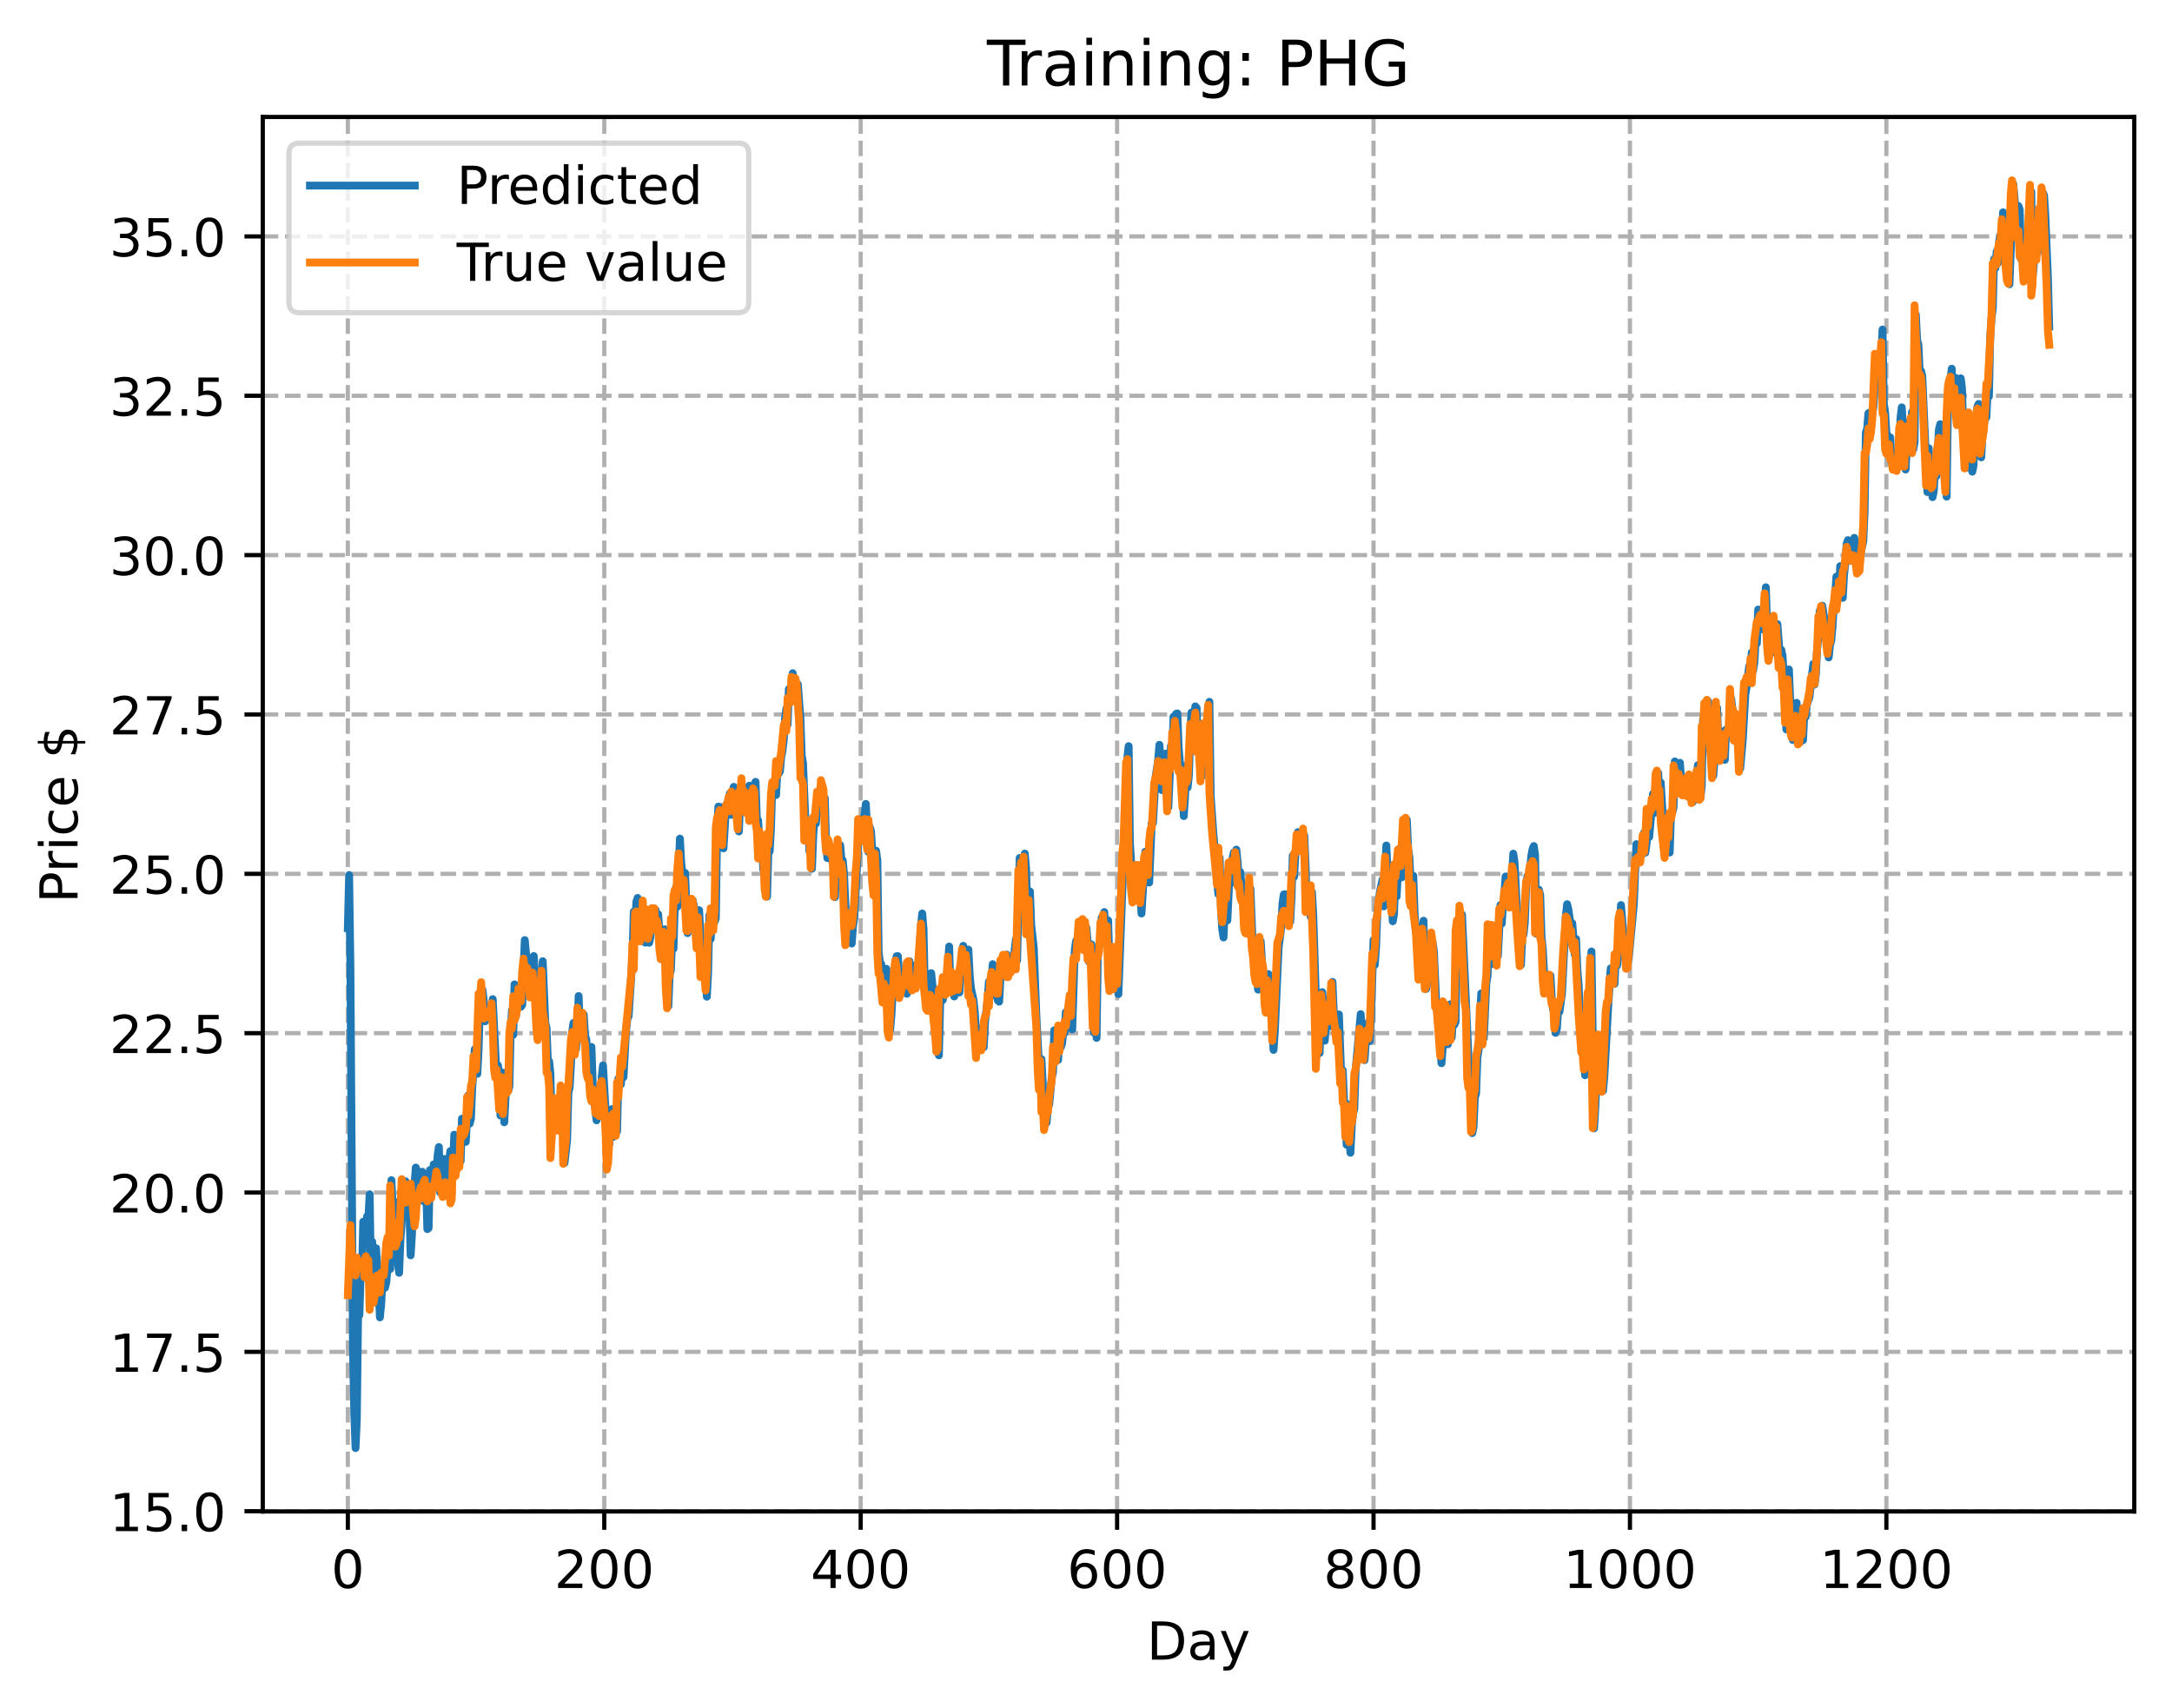 <?xml version="1.0" encoding="utf-8" standalone="no"?>
<!DOCTYPE svg PUBLIC "-//W3C//DTD SVG 1.1//EN"
  "http://www.w3.org/Graphics/SVG/1.1/DTD/svg11.dtd">
<!-- Created with matplotlib (https://matplotlib.org/) -->
<svg height="325.986pt" version="1.1" viewBox="0 0 414.464 325.986" width="414.464pt" xmlns="http://www.w3.org/2000/svg" xmlns:xlink="http://www.w3.org/1999/xlink">
 <defs>
  <style type="text/css">
*{stroke-linecap:butt;stroke-linejoin:round;}
  </style>
 </defs>
 <g id="figure_1">
  <g id="patch_1">
   <path d="M 0 325.986 
L 414.464 325.986 
L 414.464 0 
L 0 0 
z
" style="fill:#ffffff;"/>
  </g>
  <g id="axes_1">
   <g id="patch_2">
    <path d="M 50.144 288.43 
L 407.264 288.43 
L 407.264 22.318 
L 50.144 22.318 
z
" style="fill:#ffffff;"/>
   </g>
   <g id="matplotlib.axis_1">
    <g id="xtick_1">
     <g id="line2d_1">
      <path clip-path="url(#pe805df131b)" d="M 66.376 288.43 
L 66.376 22.318 
" style="fill:none;stroke:#b0b0b0;stroke-dasharray:2.96,1.28;stroke-dashoffset:0;stroke-width:0.8;"/>
     </g>
     <g id="line2d_2">
      <defs>
       <path d="M 0 0 
L 0 3.5 
" id="m86e7e99cf8" style="stroke:#000000;stroke-width:0.8;"/>
      </defs>
      <g>
       <use style="stroke:#000000;stroke-width:0.8;" x="66.376" xlink:href="#m86e7e99cf8" y="288.43"/>
      </g>
     </g>
     <g id="text_1">
      <!-- 0 -->
      <defs>
       <path d="M 31.781 66.406 
Q 24.172 66.406 20.328 58.906 
Q 16.5 51.422 16.5 36.375 
Q 16.5 21.391 20.328 13.891 
Q 24.172 6.391 31.781 6.391 
Q 39.453 6.391 43.281 13.891 
Q 47.125 21.391 47.125 36.375 
Q 47.125 51.422 43.281 58.906 
Q 39.453 66.406 31.781 66.406 
z
M 31.781 74.219 
Q 44.047 74.219 50.516 64.516 
Q 56.984 54.828 56.984 36.375 
Q 56.984 17.969 50.516 8.266 
Q 44.047 -1.422 31.781 -1.422 
Q 19.531 -1.422 13.062 8.266 
Q 6.594 17.969 6.594 36.375 
Q 6.594 54.828 13.062 64.516 
Q 19.531 74.219 31.781 74.219 
z
" id="DejaVuSans-48"/>
      </defs>
      <g transform="translate(63.195 303.029)scale(0.1 -0.1)">
       <use xlink:href="#DejaVuSans-48"/>
      </g>
     </g>
    </g>
    <g id="xtick_2">
     <g id="line2d_3">
      <path clip-path="url(#pe805df131b)" d="M 115.307 288.43 
L 115.307 22.318 
" style="fill:none;stroke:#b0b0b0;stroke-dasharray:2.96,1.28;stroke-dashoffset:0;stroke-width:0.8;"/>
     </g>
     <g id="line2d_4">
      <g>
       <use style="stroke:#000000;stroke-width:0.8;" x="115.307" xlink:href="#m86e7e99cf8" y="288.43"/>
      </g>
     </g>
     <g id="text_2">
      <!-- 200 -->
      <defs>
       <path d="M 19.188 8.297 
L 53.609 8.297 
L 53.609 0 
L 7.328 0 
L 7.328 8.297 
Q 12.938 14.109 22.625 23.891 
Q 32.328 33.688 34.812 36.531 
Q 39.547 41.844 41.422 45.531 
Q 43.312 49.219 43.312 52.781 
Q 43.312 58.594 39.234 62.25 
Q 35.156 65.922 28.609 65.922 
Q 23.969 65.922 18.812 64.312 
Q 13.672 62.703 7.812 59.422 
L 7.812 69.391 
Q 13.766 71.781 18.938 73 
Q 24.125 74.219 28.422 74.219 
Q 39.75 74.219 46.484 68.547 
Q 53.219 62.891 53.219 53.422 
Q 53.219 48.922 51.531 44.891 
Q 49.859 40.875 45.406 35.406 
Q 44.188 33.984 37.641 27.219 
Q 31.109 20.453 19.188 8.297 
z
" id="DejaVuSans-50"/>
      </defs>
      <g transform="translate(105.763 303.029)scale(0.1 -0.1)">
       <use xlink:href="#DejaVuSans-50"/>
       <use x="63.623" xlink:href="#DejaVuSans-48"/>
       <use x="127.246" xlink:href="#DejaVuSans-48"/>
      </g>
     </g>
    </g>
    <g id="xtick_3">
     <g id="line2d_5">
      <path clip-path="url(#pe805df131b)" d="M 164.238 288.43 
L 164.238 22.318 
" style="fill:none;stroke:#b0b0b0;stroke-dasharray:2.96,1.28;stroke-dashoffset:0;stroke-width:0.8;"/>
     </g>
     <g id="line2d_6">
      <g>
       <use style="stroke:#000000;stroke-width:0.8;" x="164.238" xlink:href="#m86e7e99cf8" y="288.43"/>
      </g>
     </g>
     <g id="text_3">
      <!-- 400 -->
      <defs>
       <path d="M 37.797 64.312 
L 12.891 25.391 
L 37.797 25.391 
z
M 35.203 72.906 
L 47.609 72.906 
L 47.609 25.391 
L 58.016 25.391 
L 58.016 17.188 
L 47.609 17.188 
L 47.609 0 
L 37.797 0 
L 37.797 17.188 
L 4.891 17.188 
L 4.891 26.703 
z
" id="DejaVuSans-52"/>
      </defs>
      <g transform="translate(154.694 303.029)scale(0.1 -0.1)">
       <use xlink:href="#DejaVuSans-52"/>
       <use x="63.623" xlink:href="#DejaVuSans-48"/>
       <use x="127.246" xlink:href="#DejaVuSans-48"/>
      </g>
     </g>
    </g>
    <g id="xtick_4">
     <g id="line2d_7">
      <path clip-path="url(#pe805df131b)" d="M 213.168 288.43 
L 213.168 22.318 
" style="fill:none;stroke:#b0b0b0;stroke-dasharray:2.96,1.28;stroke-dashoffset:0;stroke-width:0.8;"/>
     </g>
     <g id="line2d_8">
      <g>
       <use style="stroke:#000000;stroke-width:0.8;" x="213.168" xlink:href="#m86e7e99cf8" y="288.43"/>
      </g>
     </g>
     <g id="text_4">
      <!-- 600 -->
      <defs>
       <path d="M 33.016 40.375 
Q 26.375 40.375 22.484 35.828 
Q 18.609 31.297 18.609 23.391 
Q 18.609 15.531 22.484 10.953 
Q 26.375 6.391 33.016 6.391 
Q 39.656 6.391 43.531 10.953 
Q 47.406 15.531 47.406 23.391 
Q 47.406 31.297 43.531 35.828 
Q 39.656 40.375 33.016 40.375 
z
M 52.594 71.297 
L 52.594 62.312 
Q 48.875 64.062 45.094 64.984 
Q 41.312 65.922 37.594 65.922 
Q 27.828 65.922 22.672 59.328 
Q 17.531 52.734 16.797 39.406 
Q 19.672 43.656 24.016 45.922 
Q 28.375 48.188 33.594 48.188 
Q 44.578 48.188 50.953 41.516 
Q 57.328 34.859 57.328 23.391 
Q 57.328 12.156 50.688 5.359 
Q 44.047 -1.422 33.016 -1.422 
Q 20.359 -1.422 13.672 8.266 
Q 6.984 17.969 6.984 36.375 
Q 6.984 53.656 15.188 63.938 
Q 23.391 74.219 37.203 74.219 
Q 40.922 74.219 44.703 73.484 
Q 48.484 72.75 52.594 71.297 
z
" id="DejaVuSans-54"/>
      </defs>
      <g transform="translate(203.625 303.029)scale(0.1 -0.1)">
       <use xlink:href="#DejaVuSans-54"/>
       <use x="63.623" xlink:href="#DejaVuSans-48"/>
       <use x="127.246" xlink:href="#DejaVuSans-48"/>
      </g>
     </g>
    </g>
    <g id="xtick_5">
     <g id="line2d_9">
      <path clip-path="url(#pe805df131b)" d="M 262.099 288.43 
L 262.099 22.318 
" style="fill:none;stroke:#b0b0b0;stroke-dasharray:2.96,1.28;stroke-dashoffset:0;stroke-width:0.8;"/>
     </g>
     <g id="line2d_10">
      <g>
       <use style="stroke:#000000;stroke-width:0.8;" x="262.099" xlink:href="#m86e7e99cf8" y="288.43"/>
      </g>
     </g>
     <g id="text_5">
      <!-- 800 -->
      <defs>
       <path d="M 31.781 34.625 
Q 24.75 34.625 20.719 30.859 
Q 16.703 27.094 16.703 20.516 
Q 16.703 13.922 20.719 10.156 
Q 24.75 6.391 31.781 6.391 
Q 38.812 6.391 42.859 10.172 
Q 46.922 13.969 46.922 20.516 
Q 46.922 27.094 42.891 30.859 
Q 38.875 34.625 31.781 34.625 
z
M 21.922 38.812 
Q 15.578 40.375 12.031 44.719 
Q 8.5 49.078 8.5 55.328 
Q 8.5 64.062 14.719 69.141 
Q 20.953 74.219 31.781 74.219 
Q 42.672 74.219 48.875 69.141 
Q 55.078 64.062 55.078 55.328 
Q 55.078 49.078 51.531 44.719 
Q 48 40.375 41.703 38.812 
Q 48.828 37.156 52.797 32.312 
Q 56.781 27.484 56.781 20.516 
Q 56.781 9.906 50.312 4.234 
Q 43.844 -1.422 31.781 -1.422 
Q 19.734 -1.422 13.25 4.234 
Q 6.781 9.906 6.781 20.516 
Q 6.781 27.484 10.781 32.312 
Q 14.797 37.156 21.922 38.812 
z
M 18.312 54.391 
Q 18.312 48.734 21.844 45.562 
Q 25.391 42.391 31.781 42.391 
Q 38.141 42.391 41.719 45.562 
Q 45.312 48.734 45.312 54.391 
Q 45.312 60.062 41.719 63.234 
Q 38.141 66.406 31.781 66.406 
Q 25.391 66.406 21.844 63.234 
Q 18.312 60.062 18.312 54.391 
z
" id="DejaVuSans-56"/>
      </defs>
      <g transform="translate(252.555 303.029)scale(0.1 -0.1)">
       <use xlink:href="#DejaVuSans-56"/>
       <use x="63.623" xlink:href="#DejaVuSans-48"/>
       <use x="127.246" xlink:href="#DejaVuSans-48"/>
      </g>
     </g>
    </g>
    <g id="xtick_6">
     <g id="line2d_11">
      <path clip-path="url(#pe805df131b)" d="M 311.029 288.43 
L 311.029 22.318 
" style="fill:none;stroke:#b0b0b0;stroke-dasharray:2.96,1.28;stroke-dashoffset:0;stroke-width:0.8;"/>
     </g>
     <g id="line2d_12">
      <g>
       <use style="stroke:#000000;stroke-width:0.8;" x="311.029" xlink:href="#m86e7e99cf8" y="288.43"/>
      </g>
     </g>
     <g id="text_6">
      <!-- 1000 -->
      <defs>
       <path d="M 12.406 8.297 
L 28.516 8.297 
L 28.516 63.922 
L 10.984 60.406 
L 10.984 69.391 
L 28.422 72.906 
L 38.281 72.906 
L 38.281 8.297 
L 54.391 8.297 
L 54.391 0 
L 12.406 0 
z
" id="DejaVuSans-49"/>
      </defs>
      <g transform="translate(298.304 303.029)scale(0.1 -0.1)">
       <use xlink:href="#DejaVuSans-49"/>
       <use x="63.623" xlink:href="#DejaVuSans-48"/>
       <use x="127.246" xlink:href="#DejaVuSans-48"/>
       <use x="190.869" xlink:href="#DejaVuSans-48"/>
      </g>
     </g>
    </g>
    <g id="xtick_7">
     <g id="line2d_13">
      <path clip-path="url(#pe805df131b)" d="M 359.96 288.43 
L 359.96 22.318 
" style="fill:none;stroke:#b0b0b0;stroke-dasharray:2.96,1.28;stroke-dashoffset:0;stroke-width:0.8;"/>
     </g>
     <g id="line2d_14">
      <g>
       <use style="stroke:#000000;stroke-width:0.8;" x="359.96" xlink:href="#m86e7e99cf8" y="288.43"/>
      </g>
     </g>
     <g id="text_7">
      <!-- 1200 -->
      <g transform="translate(347.235 303.029)scale(0.1 -0.1)">
       <use xlink:href="#DejaVuSans-49"/>
       <use x="63.623" xlink:href="#DejaVuSans-50"/>
       <use x="127.246" xlink:href="#DejaVuSans-48"/>
       <use x="190.869" xlink:href="#DejaVuSans-48"/>
      </g>
     </g>
    </g>
    <g id="text_8">
     <!-- Day -->
     <defs>
      <path d="M 19.672 64.797 
L 19.672 8.109 
L 31.594 8.109 
Q 46.688 8.109 53.688 14.938 
Q 60.688 21.781 60.688 36.531 
Q 60.688 51.172 53.688 57.984 
Q 46.688 64.797 31.594 64.797 
z
M 9.812 72.906 
L 30.078 72.906 
Q 51.266 72.906 61.172 64.094 
Q 71.094 55.281 71.094 36.531 
Q 71.094 17.672 61.125 8.828 
Q 51.172 0 30.078 0 
L 9.812 0 
z
" id="DejaVuSans-68"/>
      <path d="M 34.281 27.484 
Q 23.391 27.484 19.188 25 
Q 14.984 22.516 14.984 16.5 
Q 14.984 11.719 18.141 8.906 
Q 21.297 6.109 26.703 6.109 
Q 34.188 6.109 38.703 11.406 
Q 43.219 16.703 43.219 25.484 
L 43.219 27.484 
z
M 52.203 31.203 
L 52.203 0 
L 43.219 0 
L 43.219 8.297 
Q 40.141 3.328 35.547 0.953 
Q 30.953 -1.422 24.312 -1.422 
Q 15.922 -1.422 10.953 3.297 
Q 6 8.016 6 15.922 
Q 6 25.141 12.172 29.828 
Q 18.359 34.516 30.609 34.516 
L 43.219 34.516 
L 43.219 35.406 
Q 43.219 41.609 39.141 45 
Q 35.062 48.391 27.688 48.391 
Q 23 48.391 18.547 47.266 
Q 14.109 46.141 10.016 43.891 
L 10.016 52.203 
Q 14.938 54.109 19.578 55.047 
Q 24.219 56 28.609 56 
Q 40.484 56 46.344 49.844 
Q 52.203 43.703 52.203 31.203 
z
" id="DejaVuSans-97"/>
      <path d="M 32.172 -5.078 
Q 28.375 -14.844 24.75 -17.812 
Q 21.141 -20.797 15.094 -20.797 
L 7.906 -20.797 
L 7.906 -13.281 
L 13.188 -13.281 
Q 16.891 -13.281 18.938 -11.516 
Q 21 -9.766 23.484 -3.219 
L 25.094 0.875 
L 2.984 54.688 
L 12.5 54.688 
L 29.594 11.922 
L 46.688 54.688 
L 56.203 54.688 
z
" id="DejaVuSans-121"/>
     </defs>
     <g transform="translate(218.83 316.707)scale(0.1 -0.1)">
      <use xlink:href="#DejaVuSans-68"/>
      <use x="77.002" xlink:href="#DejaVuSans-97"/>
      <use x="138.281" xlink:href="#DejaVuSans-121"/>
     </g>
    </g>
   </g>
   <g id="matplotlib.axis_2">
    <g id="ytick_1">
     <g id="line2d_15">
      <path clip-path="url(#pe805df131b)" d="M 50.144 288.383 
L 407.264 288.383 
" style="fill:none;stroke:#b0b0b0;stroke-dasharray:2.96,1.28;stroke-dashoffset:0;stroke-width:0.8;"/>
     </g>
     <g id="line2d_16">
      <defs>
       <path d="M 0 0 
L -3.5 0 
" id="m967d05550f" style="stroke:#000000;stroke-width:0.8;"/>
      </defs>
      <g>
       <use style="stroke:#000000;stroke-width:0.8;" x="50.144" xlink:href="#m967d05550f" y="288.383"/>
      </g>
     </g>
     <g id="text_9">
      <!-- 15.0 -->
      <defs>
       <path d="M 10.797 72.906 
L 49.516 72.906 
L 49.516 64.594 
L 19.828 64.594 
L 19.828 46.734 
Q 21.969 47.469 24.109 47.828 
Q 26.266 48.188 28.422 48.188 
Q 40.625 48.188 47.75 41.5 
Q 54.891 34.812 54.891 23.391 
Q 54.891 11.625 47.562 5.094 
Q 40.234 -1.422 26.906 -1.422 
Q 22.312 -1.422 17.547 -0.641 
Q 12.797 0.141 7.719 1.703 
L 7.719 11.625 
Q 12.109 9.234 16.797 8.062 
Q 21.484 6.891 26.703 6.891 
Q 35.156 6.891 40.078 11.328 
Q 45.016 15.766 45.016 23.391 
Q 45.016 31 40.078 35.438 
Q 35.156 39.891 26.703 39.891 
Q 22.75 39.891 18.812 39.016 
Q 14.891 38.141 10.797 36.281 
z
" id="DejaVuSans-53"/>
       <path d="M 10.688 12.406 
L 21 12.406 
L 21 0 
L 10.688 0 
z
" id="DejaVuSans-46"/>
      </defs>
      <g transform="translate(20.878 292.183)scale(0.1 -0.1)">
       <use xlink:href="#DejaVuSans-49"/>
       <use x="63.623" xlink:href="#DejaVuSans-53"/>
       <use x="127.246" xlink:href="#DejaVuSans-46"/>
       <use x="159.033" xlink:href="#DejaVuSans-48"/>
      </g>
     </g>
    </g>
    <g id="ytick_2">
     <g id="line2d_17">
      <path clip-path="url(#pe805df131b)" d="M 50.144 257.975 
L 407.264 257.975 
" style="fill:none;stroke:#b0b0b0;stroke-dasharray:2.96,1.28;stroke-dashoffset:0;stroke-width:0.8;"/>
     </g>
     <g id="line2d_18">
      <g>
       <use style="stroke:#000000;stroke-width:0.8;" x="50.144" xlink:href="#m967d05550f" y="257.975"/>
      </g>
     </g>
     <g id="text_10">
      <!-- 17.5 -->
      <defs>
       <path d="M 8.203 72.906 
L 55.078 72.906 
L 55.078 68.703 
L 28.609 0 
L 18.312 0 
L 43.219 64.594 
L 8.203 64.594 
z
" id="DejaVuSans-55"/>
      </defs>
      <g transform="translate(20.878 261.774)scale(0.1 -0.1)">
       <use xlink:href="#DejaVuSans-49"/>
       <use x="63.623" xlink:href="#DejaVuSans-55"/>
       <use x="127.246" xlink:href="#DejaVuSans-46"/>
       <use x="159.033" xlink:href="#DejaVuSans-53"/>
      </g>
     </g>
    </g>
    <g id="ytick_3">
     <g id="line2d_19">
      <path clip-path="url(#pe805df131b)" d="M 50.144 227.567 
L 407.264 227.567 
" style="fill:none;stroke:#b0b0b0;stroke-dasharray:2.96,1.28;stroke-dashoffset:0;stroke-width:0.8;"/>
     </g>
     <g id="line2d_20">
      <g>
       <use style="stroke:#000000;stroke-width:0.8;" x="50.144" xlink:href="#m967d05550f" y="227.567"/>
      </g>
     </g>
     <g id="text_11">
      <!-- 20.0 -->
      <g transform="translate(20.878 231.366)scale(0.1 -0.1)">
       <use xlink:href="#DejaVuSans-50"/>
       <use x="63.623" xlink:href="#DejaVuSans-48"/>
       <use x="127.246" xlink:href="#DejaVuSans-46"/>
       <use x="159.033" xlink:href="#DejaVuSans-48"/>
      </g>
     </g>
    </g>
    <g id="ytick_4">
     <g id="line2d_21">
      <path clip-path="url(#pe805df131b)" d="M 50.144 197.159 
L 407.264 197.159 
" style="fill:none;stroke:#b0b0b0;stroke-dasharray:2.96,1.28;stroke-dashoffset:0;stroke-width:0.8;"/>
     </g>
     <g id="line2d_22">
      <g>
       <use style="stroke:#000000;stroke-width:0.8;" x="50.144" xlink:href="#m967d05550f" y="197.159"/>
      </g>
     </g>
     <g id="text_12">
      <!-- 22.5 -->
      <g transform="translate(20.878 200.958)scale(0.1 -0.1)">
       <use xlink:href="#DejaVuSans-50"/>
       <use x="63.623" xlink:href="#DejaVuSans-50"/>
       <use x="127.246" xlink:href="#DejaVuSans-46"/>
       <use x="159.033" xlink:href="#DejaVuSans-53"/>
      </g>
     </g>
    </g>
    <g id="ytick_5">
     <g id="line2d_23">
      <path clip-path="url(#pe805df131b)" d="M 50.144 166.751 
L 407.264 166.751 
" style="fill:none;stroke:#b0b0b0;stroke-dasharray:2.96,1.28;stroke-dashoffset:0;stroke-width:0.8;"/>
     </g>
     <g id="line2d_24">
      <g>
       <use style="stroke:#000000;stroke-width:0.8;" x="50.144" xlink:href="#m967d05550f" y="166.751"/>
      </g>
     </g>
     <g id="text_13">
      <!-- 25.0 -->
      <g transform="translate(20.878 170.55)scale(0.1 -0.1)">
       <use xlink:href="#DejaVuSans-50"/>
       <use x="63.623" xlink:href="#DejaVuSans-53"/>
       <use x="127.246" xlink:href="#DejaVuSans-46"/>
       <use x="159.033" xlink:href="#DejaVuSans-48"/>
      </g>
     </g>
    </g>
    <g id="ytick_6">
     <g id="line2d_25">
      <path clip-path="url(#pe805df131b)" d="M 50.144 136.342 
L 407.264 136.342 
" style="fill:none;stroke:#b0b0b0;stroke-dasharray:2.96,1.28;stroke-dashoffset:0;stroke-width:0.8;"/>
     </g>
     <g id="line2d_26">
      <g>
       <use style="stroke:#000000;stroke-width:0.8;" x="50.144" xlink:href="#m967d05550f" y="136.342"/>
      </g>
     </g>
     <g id="text_14">
      <!-- 27.5 -->
      <g transform="translate(20.878 140.142)scale(0.1 -0.1)">
       <use xlink:href="#DejaVuSans-50"/>
       <use x="63.623" xlink:href="#DejaVuSans-55"/>
       <use x="127.246" xlink:href="#DejaVuSans-46"/>
       <use x="159.033" xlink:href="#DejaVuSans-53"/>
      </g>
     </g>
    </g>
    <g id="ytick_7">
     <g id="line2d_27">
      <path clip-path="url(#pe805df131b)" d="M 50.144 105.934 
L 407.264 105.934 
" style="fill:none;stroke:#b0b0b0;stroke-dasharray:2.96,1.28;stroke-dashoffset:0;stroke-width:0.8;"/>
     </g>
     <g id="line2d_28">
      <g>
       <use style="stroke:#000000;stroke-width:0.8;" x="50.144" xlink:href="#m967d05550f" y="105.934"/>
      </g>
     </g>
     <g id="text_15">
      <!-- 30.0 -->
      <defs>
       <path d="M 40.578 39.312 
Q 47.656 37.797 51.625 33 
Q 55.609 28.219 55.609 21.188 
Q 55.609 10.406 48.188 4.484 
Q 40.766 -1.422 27.094 -1.422 
Q 22.516 -1.422 17.656 -0.516 
Q 12.797 0.391 7.625 2.203 
L 7.625 11.719 
Q 11.719 9.328 16.594 8.109 
Q 21.484 6.891 26.812 6.891 
Q 36.078 6.891 40.938 10.547 
Q 45.797 14.203 45.797 21.188 
Q 45.797 27.641 41.281 31.266 
Q 36.766 34.906 28.719 34.906 
L 20.219 34.906 
L 20.219 43.016 
L 29.109 43.016 
Q 36.375 43.016 40.234 45.922 
Q 44.094 48.828 44.094 54.297 
Q 44.094 59.906 40.109 62.906 
Q 36.141 65.922 28.719 65.922 
Q 24.656 65.922 20.016 65.031 
Q 15.375 64.156 9.812 62.312 
L 9.812 71.094 
Q 15.438 72.656 20.344 73.438 
Q 25.25 74.219 29.594 74.219 
Q 40.828 74.219 47.359 69.109 
Q 53.906 64.016 53.906 55.328 
Q 53.906 49.266 50.438 45.094 
Q 46.969 40.922 40.578 39.312 
z
" id="DejaVuSans-51"/>
      </defs>
      <g transform="translate(20.878 109.733)scale(0.1 -0.1)">
       <use xlink:href="#DejaVuSans-51"/>
       <use x="63.623" xlink:href="#DejaVuSans-48"/>
       <use x="127.246" xlink:href="#DejaVuSans-46"/>
       <use x="159.033" xlink:href="#DejaVuSans-48"/>
      </g>
     </g>
    </g>
    <g id="ytick_8">
     <g id="line2d_29">
      <path clip-path="url(#pe805df131b)" d="M 50.144 75.526 
L 407.264 75.526 
" style="fill:none;stroke:#b0b0b0;stroke-dasharray:2.96,1.28;stroke-dashoffset:0;stroke-width:0.8;"/>
     </g>
     <g id="line2d_30">
      <g>
       <use style="stroke:#000000;stroke-width:0.8;" x="50.144" xlink:href="#m967d05550f" y="75.526"/>
      </g>
     </g>
     <g id="text_16">
      <!-- 32.5 -->
      <g transform="translate(20.878 79.325)scale(0.1 -0.1)">
       <use xlink:href="#DejaVuSans-51"/>
       <use x="63.623" xlink:href="#DejaVuSans-50"/>
       <use x="127.246" xlink:href="#DejaVuSans-46"/>
       <use x="159.033" xlink:href="#DejaVuSans-53"/>
      </g>
     </g>
    </g>
    <g id="ytick_9">
     <g id="line2d_31">
      <path clip-path="url(#pe805df131b)" d="M 50.144 45.118 
L 407.264 45.118 
" style="fill:none;stroke:#b0b0b0;stroke-dasharray:2.96,1.28;stroke-dashoffset:0;stroke-width:0.8;"/>
     </g>
     <g id="line2d_32">
      <g>
       <use style="stroke:#000000;stroke-width:0.8;" x="50.144" xlink:href="#m967d05550f" y="45.118"/>
      </g>
     </g>
     <g id="text_17">
      <!-- 35.0 -->
      <g transform="translate(20.878 48.917)scale(0.1 -0.1)">
       <use xlink:href="#DejaVuSans-51"/>
       <use x="63.623" xlink:href="#DejaVuSans-53"/>
       <use x="127.246" xlink:href="#DejaVuSans-46"/>
       <use x="159.033" xlink:href="#DejaVuSans-48"/>
      </g>
     </g>
    </g>
    <g id="text_18">
     <!-- Price $ -->
     <defs>
      <path d="M 19.672 64.797 
L 19.672 37.406 
L 32.078 37.406 
Q 38.969 37.406 42.719 40.969 
Q 46.484 44.531 46.484 51.125 
Q 46.484 57.672 42.719 61.234 
Q 38.969 64.797 32.078 64.797 
z
M 9.812 72.906 
L 32.078 72.906 
Q 44.344 72.906 50.609 67.359 
Q 56.891 61.812 56.891 51.125 
Q 56.891 40.328 50.609 34.812 
Q 44.344 29.297 32.078 29.297 
L 19.672 29.297 
L 19.672 0 
L 9.812 0 
z
" id="DejaVuSans-80"/>
      <path d="M 41.109 46.297 
Q 39.594 47.172 37.812 47.578 
Q 36.031 48 33.891 48 
Q 26.266 48 22.188 43.047 
Q 18.109 38.094 18.109 28.812 
L 18.109 0 
L 9.078 0 
L 9.078 54.688 
L 18.109 54.688 
L 18.109 46.188 
Q 20.953 51.172 25.484 53.578 
Q 30.031 56 36.531 56 
Q 37.453 56 38.578 55.875 
Q 39.703 55.766 41.062 55.516 
z
" id="DejaVuSans-114"/>
      <path d="M 9.422 54.688 
L 18.406 54.688 
L 18.406 0 
L 9.422 0 
z
M 9.422 75.984 
L 18.406 75.984 
L 18.406 64.594 
L 9.422 64.594 
z
" id="DejaVuSans-105"/>
      <path d="M 48.781 52.594 
L 48.781 44.188 
Q 44.969 46.297 41.141 47.344 
Q 37.312 48.391 33.406 48.391 
Q 24.656 48.391 19.812 42.844 
Q 14.984 37.312 14.984 27.297 
Q 14.984 17.281 19.812 11.734 
Q 24.656 6.203 33.406 6.203 
Q 37.312 6.203 41.141 7.25 
Q 44.969 8.297 48.781 10.406 
L 48.781 2.094 
Q 45.016 0.344 40.984 -0.531 
Q 36.969 -1.422 32.422 -1.422 
Q 20.062 -1.422 12.781 6.344 
Q 5.516 14.109 5.516 27.297 
Q 5.516 40.672 12.859 48.328 
Q 20.219 56 33.016 56 
Q 37.156 56 41.109 55.141 
Q 45.062 54.297 48.781 52.594 
z
" id="DejaVuSans-99"/>
      <path d="M 56.203 29.594 
L 56.203 25.203 
L 14.891 25.203 
Q 15.484 15.922 20.484 11.062 
Q 25.484 6.203 34.422 6.203 
Q 39.594 6.203 44.453 7.469 
Q 49.312 8.734 54.109 11.281 
L 54.109 2.781 
Q 49.266 0.734 44.188 -0.344 
Q 39.109 -1.422 33.891 -1.422 
Q 20.797 -1.422 13.156 6.188 
Q 5.516 13.812 5.516 26.812 
Q 5.516 40.234 12.766 48.109 
Q 20.016 56 32.328 56 
Q 43.359 56 49.781 48.891 
Q 56.203 41.797 56.203 29.594 
z
M 47.219 32.234 
Q 47.125 39.594 43.094 43.984 
Q 39.062 48.391 32.422 48.391 
Q 24.906 48.391 20.391 44.141 
Q 15.875 39.891 15.188 32.172 
z
" id="DejaVuSans-101"/>
      <path id="DejaVuSans-32"/>
      <path d="M 33.797 -14.703 
L 28.906 -14.703 
L 28.859 0 
Q 23.734 0.094 18.609 1.188 
Q 13.484 2.297 8.297 4.5 
L 8.297 13.281 
Q 13.281 10.156 18.375 8.562 
Q 23.484 6.984 28.906 6.938 
L 28.906 29.203 
Q 18.109 30.953 13.203 35.156 
Q 8.297 39.359 8.297 46.688 
Q 8.297 54.641 13.625 59.219 
Q 18.953 63.812 28.906 64.5 
L 28.906 75.984 
L 33.797 75.984 
L 33.797 64.656 
Q 38.328 64.453 42.578 63.688 
Q 46.828 62.938 50.875 61.625 
L 50.875 53.078 
Q 46.828 55.125 42.547 56.25 
Q 38.281 57.375 33.797 57.562 
L 33.797 36.719 
Q 44.875 35.016 50.094 30.609 
Q 55.328 26.219 55.328 18.609 
Q 55.328 10.359 49.781 5.594 
Q 44.234 0.828 33.797 0.094 
z
M 28.906 37.594 
L 28.906 57.625 
Q 23.25 56.984 20.266 54.391 
Q 17.281 51.812 17.281 47.516 
Q 17.281 43.312 20.031 40.969 
Q 22.797 38.625 28.906 37.594 
z
M 33.797 28.219 
L 33.797 7.078 
Q 39.984 7.906 43.141 10.594 
Q 46.297 13.281 46.297 17.672 
Q 46.297 21.969 43.281 24.5 
Q 40.281 27.047 33.797 28.219 
z
" id="DejaVuSans-36"/>
     </defs>
     <g transform="translate(14.798 172.342)rotate(-90)scale(0.1 -0.1)">
      <use xlink:href="#DejaVuSans-80"/>
      <use x="58.553" xlink:href="#DejaVuSans-114"/>
      <use x="99.666" xlink:href="#DejaVuSans-105"/>
      <use x="127.449" xlink:href="#DejaVuSans-99"/>
      <use x="182.43" xlink:href="#DejaVuSans-101"/>
      <use x="243.953" xlink:href="#DejaVuSans-32"/>
      <use x="275.74" xlink:href="#DejaVuSans-36"/>
     </g>
    </g>
   </g>
   <g id="line2d_33">
    <path clip-path="url(#pe805df131b)" d="M 66.376 177.123 
L 66.621 166.979 
L 66.866 184.588 
L 67.355 257.171 
L 67.6 269.582 
L 67.844 276.334 
L 68.089 270.856 
L 68.334 250.577 
L 68.578 250.958 
L 68.823 243.027 
L 69.068 243.016 
L 69.312 233.135 
L 69.802 234.43 
L 70.046 232.098 
L 70.291 232.557 
L 70.536 227.904 
L 70.78 243.256 
L 71.025 236.946 
L 71.27 248.302 
L 71.514 247.524 
L 71.759 238.192 
L 72.248 245.718 
L 72.493 251.394 
L 72.737 248.948 
L 72.982 244.304 
L 73.227 242.884 
L 73.471 245.742 
L 73.716 244.67 
L 73.961 241.837 
L 74.205 236.467 
L 74.45 242.178 
L 74.695 225.206 
L 74.939 230.607 
L 75.184 229.247 
L 75.673 238.875 
L 76.163 242.895 
L 76.407 236.587 
L 76.652 233.256 
L 76.897 227.271 
L 77.141 231.203 
L 77.386 225.426 
L 77.631 230.166 
L 77.875 231.483 
L 78.12 230.887 
L 78.364 239.558 
L 78.609 235.575 
L 78.854 226.032 
L 79.098 226.055 
L 79.343 222.806 
L 79.588 223.454 
L 79.832 225.036 
L 80.077 228.239 
L 80.566 223.602 
L 80.811 229.215 
L 81.056 225.617 
L 81.3 225.564 
L 81.545 234.551 
L 81.79 234.352 
L 82.034 223.286 
L 82.279 226.934 
L 82.768 222.188 
L 83.258 226.046 
L 83.502 220.549 
L 83.747 218.882 
L 83.991 227.567 
L 84.236 225.85 
L 84.481 226.476 
L 84.725 221.172 
L 84.97 221.398 
L 85.215 224.401 
L 85.704 221.305 
L 85.949 219.651 
L 86.193 222.823 
L 86.438 222.703 
L 86.683 216.531 
L 86.927 219.285 
L 87.172 219.736 
L 87.417 219.55 
L 87.661 220.239 
L 87.906 221.55 
L 88.151 213.477 
L 88.395 214.895 
L 88.64 217.259 
L 88.885 217.899 
L 89.374 209.017 
L 89.619 214.418 
L 89.863 213.498 
L 90.108 207.494 
L 90.352 204.618 
L 90.597 200.237 
L 90.842 201.126 
L 91.086 204.918 
L 91.331 200.134 
L 91.576 191.576 
L 91.82 191.972 
L 92.065 188.893 
L 92.31 190.925 
L 92.554 194.895 
L 92.799 193.081 
L 93.044 194.138 
L 93.288 193.346 
L 93.533 194.287 
L 93.778 193.903 
L 94.022 190.661 
L 94.756 205.618 
L 95.001 203.278 
L 95.246 204.659 
L 95.49 212.866 
L 95.979 204.709 
L 96.224 214.164 
L 96.713 204.686 
L 96.958 208.126 
L 97.203 207.395 
L 97.447 197.103 
L 97.692 192.796 
L 97.937 197.47 
L 98.181 187.845 
L 98.426 193.99 
L 98.915 189.368 
L 99.16 188.19 
L 99.405 192.116 
L 99.649 191.764 
L 100.139 179.394 
L 100.628 184.687 
L 100.873 185.43 
L 101.362 190.086 
L 101.607 189.814 
L 101.851 182.439 
L 102.585 194.668 
L 102.83 195.447 
L 103.074 194.341 
L 103.564 183.425 
L 104.053 195.181 
L 104.298 196.165 
L 104.542 202.588 
L 104.787 202.531 
L 105.032 204.907 
L 105.276 216.342 
L 106.01 210.033 
L 106.255 213.638 
L 106.5 213.598 
L 106.744 215.617 
L 106.989 212.712 
L 107.234 208.272 
L 107.478 211.357 
L 107.723 221.928 
L 108.212 217.643 
L 108.457 208.514 
L 108.701 207.512 
L 108.946 203.347 
L 109.191 196.806 
L 109.435 195.21 
L 109.68 199.168 
L 109.925 200.182 
L 110.169 197.218 
L 110.414 190.074 
L 110.659 197.121 
L 110.903 197.836 
L 111.148 196.653 
L 111.393 193.606 
L 111.637 197.627 
L 111.882 198.375 
L 112.371 205.966 
L 112.616 200.305 
L 112.861 199.788 
L 113.105 206.782 
L 113.35 210.314 
L 113.595 211.592 
L 113.839 213.788 
L 114.328 211.496 
L 114.573 212.936 
L 114.818 205.595 
L 115.062 203.307 
L 115.552 211.842 
L 115.796 213.979 
L 116.041 218.279 
L 116.286 218.325 
L 116.53 213.811 
L 116.775 211.647 
L 117.02 216.948 
L 117.264 212.337 
L 117.509 212.885 
L 117.754 215.885 
L 117.998 205.856 
L 118.243 207.005 
L 118.488 206.916 
L 118.732 203.254 
L 118.977 205.557 
L 119.466 196.718 
L 119.711 194.392 
L 119.955 193.947 
L 120.689 182.696 
L 120.934 173.968 
L 121.179 179.475 
L 121.423 172.111 
L 121.668 171.353 
L 122.157 176.307 
L 122.402 176.944 
L 122.647 179.062 
L 122.891 175.72 
L 123.136 179.884 
L 123.381 178.082 
L 123.625 178.331 
L 123.87 179.907 
L 124.115 178.848 
L 124.359 174.408 
L 124.604 173.378 
L 124.849 175.774 
L 125.093 173.645 
L 125.338 176.673 
L 125.583 174.451 
L 126.072 180.449 
L 126.316 179.321 
L 126.561 179.862 
L 126.806 177.339 
L 127.05 181.065 
L 127.295 188.222 
L 127.54 191.993 
L 127.784 185.975 
L 128.029 185.118 
L 128.274 178.208 
L 128.518 181.037 
L 128.763 172.552 
L 129.008 169.35 
L 129.252 173.025 
L 129.742 160.036 
L 129.986 164.549 
L 130.231 166.782 
L 130.476 167.322 
L 130.72 166.573 
L 131.21 178.065 
L 131.699 174.521 
L 132.188 171.826 
L 132.677 174.06 
L 133.167 180.533 
L 133.411 173.688 
L 133.901 183.709 
L 134.145 182.068 
L 134.39 181.347 
L 134.879 190.191 
L 135.124 185.559 
L 135.369 174.646 
L 135.613 179.171 
L 135.858 174.786 
L 136.347 175.918 
L 136.592 175.217 
L 136.837 158.868 
L 137.081 153.919 
L 137.326 154.343 
L 137.571 154.012 
L 137.815 156.803 
L 138.06 161.884 
L 138.549 153.767 
L 138.794 153.159 
L 139.038 154.055 
L 139.283 151.409 
L 139.528 155.5 
L 139.772 151.208 
L 140.017 150.152 
L 140.262 152.81 
L 140.506 152.965 
L 140.996 158.667 
L 141.24 152.413 
L 141.485 152.056 
L 141.73 150.674 
L 141.974 153.453 
L 142.219 150.764 
L 142.464 153.37 
L 142.708 152.081 
L 142.953 149.938 
L 143.198 154.548 
L 143.442 151.217 
L 143.687 150.897 
L 143.931 149.712 
L 144.176 149.197 
L 144.421 156.242 
L 144.665 156.544 
L 144.91 160.659 
L 145.155 159.486 
L 145.399 160.918 
L 145.644 165.954 
L 145.889 164.858 
L 146.133 169.03 
L 146.378 171.091 
L 146.623 162.133 
L 146.867 162.476 
L 147.112 158.281 
L 147.357 150.251 
L 147.601 149.899 
L 147.846 150.217 
L 148.091 151.707 
L 148.335 147.211 
L 148.58 147.653 
L 148.825 147.207 
L 149.069 144.531 
L 149.314 143.213 
L 149.559 141.229 
L 149.803 137.198 
L 150.048 135.211 
L 150.292 138.264 
L 150.537 131.486 
L 150.782 133.143 
L 151.026 132.696 
L 151.271 128.466 
L 151.516 130.818 
L 151.76 131.176 
L 152.005 130.483 
L 152.25 130.59 
L 152.739 137.161 
L 152.984 144.17 
L 153.228 145.607 
L 153.718 157.348 
L 154.207 156.687 
L 154.452 162.44 
L 154.696 162.574 
L 154.941 165.777 
L 155.186 159.27 
L 155.43 155.947 
L 155.675 157.181 
L 156.164 151.592 
L 156.409 154.803 
L 156.653 154.496 
L 156.898 151.752 
L 157.143 152.584 
L 157.387 152.3 
L 157.632 160.554 
L 157.877 163.743 
L 158.121 161.16 
L 158.366 161.363 
L 158.611 163.532 
L 158.855 164.53 
L 159.1 162.584 
L 159.345 171.191 
L 159.589 162.253 
L 159.834 164.167 
L 160.079 161.174 
L 160.323 161.285 
L 160.568 164.185 
L 160.813 164.164 
L 161.057 166.786 
L 161.546 177.8 
L 161.791 175.933 
L 162.28 176.523 
L 162.525 180.055 
L 162.77 176.675 
L 163.014 175.222 
L 163.993 156.678 
L 164.238 159.055 
L 164.482 159.04 
L 164.727 156.357 
L 164.972 155.607 
L 165.216 153.408 
L 165.706 162.573 
L 165.95 157.8 
L 166.195 158.554 
L 166.929 169.434 
L 167.174 162.342 
L 167.418 164.188 
L 167.663 181.623 
L 167.907 183.718 
L 168.152 183.952 
L 168.397 188.37 
L 168.641 188.413 
L 168.886 187.087 
L 169.131 184.877 
L 169.375 187.38 
L 169.62 193.361 
L 169.865 196.499 
L 170.109 193.61 
L 170.354 189.359 
L 170.843 186.017 
L 171.088 182.474 
L 171.333 182.455 
L 171.577 186.154 
L 171.822 187.286 
L 172.067 187.396 
L 172.311 186.383 
L 172.801 188.422 
L 173.045 189.64 
L 173.29 184.203 
L 173.534 183.429 
L 173.779 187.016 
L 174.024 187.766 
L 174.268 185.55 
L 174.513 186.117 
L 174.758 184.217 
L 175.002 186.007 
L 175.247 185.704 
L 175.736 176.662 
L 175.981 174.315 
L 176.226 177.239 
L 176.47 188.657 
L 176.715 189.231 
L 176.96 187.854 
L 177.204 189.886 
L 177.449 188.932 
L 177.694 185.703 
L 178.672 195.505 
L 178.917 200.18 
L 179.162 201.386 
L 179.406 191.248 
L 179.651 189.346 
L 179.895 190.847 
L 180.14 189.339 
L 180.385 188.859 
L 180.629 189.19 
L 181.119 180.626 
L 181.363 188.904 
L 181.608 188.858 
L 181.853 185.869 
L 182.097 190.153 
L 182.342 186.082 
L 182.831 188.578 
L 183.076 189.383 
L 183.321 184.987 
L 183.81 180.495 
L 184.055 186.598 
L 184.299 185.516 
L 184.544 181.629 
L 184.789 181.205 
L 185.033 186.016 
L 185.278 188.593 
L 185.767 190.832 
L 186.012 193.152 
L 186.256 197.232 
L 186.501 198.492 
L 186.99 196.283 
L 187.235 198.5 
L 187.48 198.138 
L 187.724 199.82 
L 187.969 194.913 
L 188.458 190.838 
L 188.703 187.322 
L 188.948 190.277 
L 189.437 183.999 
L 189.682 186.431 
L 189.926 187.253 
L 190.171 187.19 
L 190.416 190.92 
L 190.66 191.143 
L 190.905 186.77 
L 191.394 184.067 
L 191.639 184.149 
L 192.128 182.168 
L 192.373 184.85 
L 192.617 185.194 
L 192.862 182.892 
L 193.107 184.877 
L 193.351 183.848 
L 193.841 179.284 
L 194.085 183.266 
L 194.575 163.717 
L 194.819 167.52 
L 195.064 164.069 
L 195.309 167.294 
L 195.553 162.882 
L 195.798 165.765 
L 196.043 173.719 
L 196.287 173.241 
L 196.532 170.115 
L 196.777 176.508 
L 197.266 180.886 
L 197.755 193.731 
L 198.489 207.707 
L 198.734 202.122 
L 199.223 211.436 
L 199.712 214.229 
L 199.957 211.402 
L 200.202 210.811 
L 200.691 205.668 
L 200.936 204.626 
L 201.18 196.602 
L 201.425 197.844 
L 201.67 201.06 
L 201.914 202.271 
L 202.159 196.565 
L 202.404 199.906 
L 202.648 199.195 
L 202.893 197.071 
L 203.138 197.127 
L 203.382 193.145 
L 203.627 194.869 
L 203.871 195.63 
L 204.361 189.983 
L 204.605 196.442 
L 205.095 181.228 
L 205.339 179.546 
L 205.584 180.321 
L 205.829 179.897 
L 206.073 176.364 
L 206.318 177.354 
L 206.563 177.061 
L 206.807 175.974 
L 207.052 181.134 
L 207.297 177.006 
L 207.541 179.565 
L 207.786 183.506 
L 208.275 180.216 
L 208.765 197.063 
L 209.009 190.882 
L 209.254 198.062 
L 209.498 181.091 
L 209.743 180.59 
L 209.988 178.942 
L 210.232 175.086 
L 210.477 177.048 
L 210.722 174.048 
L 210.966 178.017 
L 211.211 175.695 
L 211.456 175.641 
L 211.7 184.094 
L 211.945 187.921 
L 212.19 187.39 
L 212.434 180.788 
L 212.679 188.69 
L 212.924 183.324 
L 213.413 189.705 
L 215.126 144.525 
L 215.37 142.383 
L 215.615 160.918 
L 216.104 168.797 
L 216.593 171.834 
L 216.838 167.293 
L 217.083 170.338 
L 217.327 168.245 
L 217.572 169.955 
L 217.817 174.324 
L 218.551 162.526 
L 218.795 163.093 
L 219.285 168.42 
L 219.774 157.053 
L 220.019 157.051 
L 220.508 148.341 
L 220.997 145.1 
L 221.242 142.13 
L 221.486 145.176 
L 221.731 150.775 
L 222.465 143.822 
L 222.954 154.036 
L 223.444 142.327 
L 223.688 144.16 
L 223.933 136.754 
L 224.178 139.778 
L 224.422 136.22 
L 224.667 136.153 
L 224.912 142.681 
L 225.156 145.554 
L 225.401 146.212 
L 225.646 149.726 
L 225.89 155.735 
L 226.135 151.949 
L 226.38 146.083 
L 226.624 150.273 
L 226.869 147.921 
L 227.114 140.172 
L 227.358 135.967 
L 227.603 138.175 
L 227.847 137.233 
L 228.092 134.795 
L 228.337 135.084 
L 228.581 142.107 
L 228.826 140.643 
L 229.315 148.197 
L 229.805 138.907 
L 230.049 143.086 
L 230.294 143.455 
L 230.539 136.278 
L 230.783 133.932 
L 231.028 151.96 
L 231.517 158.829 
L 231.762 161.611 
L 232.007 165.841 
L 232.496 170.63 
L 232.741 163.696 
L 232.985 173.289 
L 233.23 177.307 
L 233.474 178.892 
L 233.719 173.301 
L 233.964 171.1 
L 234.208 175.641 
L 234.698 165.159 
L 234.942 168.477 
L 235.187 163.84 
L 235.432 162.684 
L 235.676 167.259 
L 235.921 162.131 
L 236.166 164.57 
L 236.41 168.253 
L 236.655 166.386 
L 237.389 174.227 
L 237.878 177.276 
L 238.123 177.727 
L 238.368 174.533 
L 238.612 169.569 
L 239.102 181.826 
L 239.346 182.19 
L 240.08 188.854 
L 240.569 179.587 
L 241.059 187.393 
L 241.303 188.294 
L 241.548 193.046 
L 241.793 192.473 
L 242.037 185.886 
L 242.282 187.676 
L 243.016 200.352 
L 243.261 196.801 
L 243.995 180.715 
L 244.484 177.113 
L 244.729 172.407 
L 244.973 170.688 
L 245.218 170.646 
L 245.462 173.175 
L 245.707 174.514 
L 245.952 172.605 
L 246.196 175.896 
L 246.441 171.642 
L 246.686 163.273 
L 246.93 167.338 
L 247.175 163.268 
L 247.42 162.318 
L 247.664 158.798 
L 247.909 161.241 
L 248.154 161.957 
L 248.398 159.482 
L 248.643 162.099 
L 248.888 159.455 
L 249.132 165.041 
L 249.377 173.724 
L 249.622 170.682 
L 250.111 174.957 
L 250.356 170.227 
L 250.6 174.625 
L 251.089 190.312 
L 251.334 201.344 
L 251.579 197.215 
L 251.823 200.935 
L 252.068 191.288 
L 252.313 189.331 
L 252.802 198.586 
L 253.291 190.791 
L 253.536 195.925 
L 254.025 192.623 
L 254.27 187.378 
L 254.515 193.469 
L 254.759 194.386 
L 255.004 195.76 
L 255.249 195.893 
L 255.493 193.58 
L 255.983 206.613 
L 256.227 204.236 
L 256.472 210.068 
L 256.717 211.212 
L 256.961 218.453 
L 257.206 210.745 
L 257.45 217.328 
L 257.695 219.983 
L 257.94 214.903 
L 258.184 212.535 
L 258.429 211.585 
L 258.674 204.226 
L 259.652 193.522 
L 259.897 198.178 
L 260.386 202.312 
L 260.631 198.918 
L 261.12 195.109 
L 261.365 198.684 
L 261.61 194.526 
L 262.099 179.383 
L 262.344 184.124 
L 262.588 180.581 
L 262.833 173.843 
L 263.322 170.131 
L 263.811 167.868 
L 264.056 172.957 
L 264.545 161.344 
L 264.79 166.999 
L 265.035 169.242 
L 265.279 167.859 
L 265.769 175.803 
L 266.013 174.412 
L 266.258 166.629 
L 266.503 171.091 
L 266.992 162.026 
L 267.481 167.429 
L 267.971 156.94 
L 268.215 157.568 
L 268.46 156.461 
L 268.705 162.056 
L 268.949 163.627 
L 269.194 169.278 
L 269.438 170.968 
L 269.683 167.108 
L 269.928 174.156 
L 270.172 177.902 
L 270.417 178.324 
L 270.662 184.126 
L 270.906 186.536 
L 271.396 177.634 
L 271.64 175.698 
L 271.885 185.717 
L 272.13 188.702 
L 272.374 187.673 
L 272.619 180.969 
L 272.864 180.24 
L 273.108 184.856 
L 273.353 179.756 
L 273.598 181.328 
L 274.087 191.793 
L 274.332 193.943 
L 275.065 202.895 
L 275.31 199.835 
L 275.555 192.117 
L 275.799 194.085 
L 276.044 194.239 
L 276.289 199.274 
L 276.533 196.309 
L 276.778 191.634 
L 277.023 198.008 
L 277.267 194.183 
L 277.512 195.562 
L 277.757 194.995 
L 278.001 179.894 
L 278.246 176.215 
L 278.491 180.969 
L 278.735 176.203 
L 278.98 174.519 
L 280.448 206.829 
L 280.693 207.612 
L 280.937 216.232 
L 281.182 215.13 
L 281.426 209.515 
L 281.671 208.663 
L 281.916 201.93 
L 282.16 200.202 
L 282.65 189.566 
L 283.139 198.117 
L 283.628 187.713 
L 283.873 186.162 
L 284.118 177.96 
L 284.362 180.241 
L 284.607 183.997 
L 284.852 177.604 
L 285.096 178.496 
L 285.341 182.122 
L 285.586 178.008 
L 285.83 182.414 
L 286.32 172.705 
L 286.564 176.254 
L 286.809 172.553 
L 287.053 170.77 
L 287.298 167.255 
L 287.543 170.946 
L 288.032 167.825 
L 288.277 171.628 
L 288.766 162.901 
L 289.011 164.612 
L 289.745 179.004 
L 289.989 180.927 
L 290.234 184.139 
L 290.479 178.865 
L 290.723 178.374 
L 290.968 176.034 
L 291.213 169.313 
L 291.457 167.164 
L 291.702 167.152 
L 291.947 166.511 
L 292.191 163.39 
L 292.436 162.058 
L 292.681 161.451 
L 292.925 163.175 
L 293.17 178.191 
L 293.659 169.792 
L 293.904 170.806 
L 294.148 178.642 
L 294.393 181.069 
L 294.638 185.517 
L 294.882 187.781 
L 295.127 187.99 
L 295.372 187.597 
L 295.616 188.967 
L 295.861 186.171 
L 296.106 190.496 
L 296.35 192.597 
L 296.595 192.655 
L 296.84 197.101 
L 297.084 196.297 
L 297.329 192.663 
L 297.574 193.084 
L 298.063 189.582 
L 298.797 174.785 
L 299.041 172.539 
L 299.286 173.579 
L 299.775 176.948 
L 300.02 176.181 
L 300.509 182.226 
L 300.754 179.19 
L 300.999 185.092 
L 301.243 188.011 
L 301.488 194.233 
L 301.733 196.653 
L 301.977 201.123 
L 302.222 200.603 
L 302.467 205.183 
L 302.711 203.253 
L 302.956 194.03 
L 303.201 190.207 
L 303.445 188.72 
L 303.69 181.571 
L 304.179 215.324 
L 304.424 211.357 
L 304.913 199.872 
L 305.158 198.169 
L 305.402 199.823 
L 305.892 208.151 
L 306.136 205.505 
L 306.87 192.198 
L 307.36 184.793 
L 307.604 187.515 
L 307.849 185.848 
L 308.094 187.746 
L 308.338 181.916 
L 308.583 184.253 
L 308.828 182.32 
L 309.317 172.705 
L 309.806 178.674 
L 310.051 178.188 
L 310.296 179.221 
L 310.54 184.135 
L 310.785 182.97 
L 311.763 172.642 
L 312.253 161.087 
L 312.497 164.471 
L 312.742 162.397 
L 312.987 163.12 
L 313.231 163.178 
L 313.476 159.987 
L 313.721 158.907 
L 313.965 162.709 
L 314.21 160.933 
L 314.455 155.716 
L 314.699 159.739 
L 315.433 151.472 
L 315.678 155.133 
L 315.923 152.319 
L 316.167 147.286 
L 316.412 147.498 
L 316.657 151.092 
L 316.901 149.323 
L 317.635 161.541 
L 317.88 162.743 
L 318.124 160.831 
L 318.369 156.268 
L 318.614 162.683 
L 318.858 155.371 
L 319.103 155.046 
L 319.348 154.11 
L 319.592 145.3 
L 320.082 151.001 
L 320.326 149.099 
L 320.571 145.566 
L 320.816 149.216 
L 321.06 149.167 
L 321.305 149.3 
L 321.55 149.205 
L 322.039 148.205 
L 322.284 151.981 
L 322.528 149.693 
L 322.773 150.898 
L 323.017 153.054 
L 323.507 149.81 
L 323.751 148.89 
L 323.996 146.017 
L 324.241 150.429 
L 324.485 152.248 
L 324.73 149.995 
L 324.975 137.26 
L 325.219 139.256 
L 325.464 134.297 
L 325.709 137.371 
L 325.953 133.837 
L 326.198 135.774 
L 326.443 141.642 
L 326.687 142.612 
L 326.932 148.056 
L 327.177 144.842 
L 327.421 137.905 
L 327.666 135.082 
L 327.911 142.424 
L 328.155 143.231 
L 328.4 144.573 
L 328.645 141.029 
L 328.889 139.527 
L 329.134 145.009 
L 329.378 139.215 
L 329.868 140.127 
L 330.112 138.627 
L 330.357 133.343 
L 330.602 135.575 
L 330.846 135.987 
L 331.091 140.104 
L 331.336 138.171 
L 331.58 141.002 
L 331.825 142.5 
L 332.07 146.631 
L 332.559 141.172 
L 333.048 132.557 
L 333.293 131.105 
L 333.782 127.103 
L 334.027 130.03 
L 334.272 124.511 
L 334.516 127.997 
L 334.761 126.524 
L 335.005 122.247 
L 335.25 122.761 
L 335.495 116.321 
L 335.739 119.129 
L 336.229 116.472 
L 336.473 120.139 
L 336.718 118.548 
L 336.963 112.06 
L 337.207 119.864 
L 337.452 123.134 
L 337.697 124.583 
L 337.941 122.388 
L 338.186 121.408 
L 338.431 119.606 
L 338.675 118.855 
L 338.92 124.655 
L 339.165 119.094 
L 339.654 125.459 
L 339.899 123.989 
L 340.143 125.074 
L 340.388 129.246 
L 340.633 131.2 
L 340.877 139.198 
L 341.366 127.754 
L 341.856 139.733 
L 342.1 141.207 
L 342.59 135.44 
L 342.834 134.118 
L 343.079 139.164 
L 343.324 141.685 
L 343.568 141.576 
L 343.813 138.565 
L 344.058 141.228 
L 344.302 136.095 
L 344.547 136.823 
L 344.792 134.391 
L 345.281 133.075 
L 346.015 126.705 
L 346.26 130.632 
L 346.504 128.733 
L 346.749 123.845 
L 346.993 121.4 
L 347.238 116.552 
L 347.483 117.756 
L 347.727 115.585 
L 348.217 118.694 
L 348.461 118.875 
L 348.951 125.457 
L 349.195 123.139 
L 349.44 122.279 
L 349.685 119.6 
L 349.929 115.181 
L 350.174 113.938 
L 350.419 110.039 
L 350.663 114.092 
L 350.908 112.903 
L 351.153 108.032 
L 351.397 113.396 
L 351.642 114.085 
L 351.887 109.599 
L 352.131 107.444 
L 352.376 103.817 
L 352.62 103.073 
L 352.865 106.153 
L 353.11 107.015 
L 353.599 103.373 
L 353.844 102.641 
L 354.088 106.081 
L 354.333 106.199 
L 354.822 107.793 
L 355.067 105.477 
L 355.556 103.296 
L 355.801 97.699 
L 356.046 82.553 
L 356.29 81.824 
L 356.535 78.857 
L 356.78 78.72 
L 357.024 80.508 
L 357.514 77.518 
L 358.003 67.727 
L 358.248 70.078 
L 358.492 68.171 
L 358.737 71.389 
L 358.981 68.884 
L 359.226 62.884 
L 359.471 77.058 
L 359.715 78.661 
L 359.96 82.52 
L 360.205 83.267 
L 360.449 84.853 
L 360.694 83.454 
L 360.939 88.237 
L 361.183 88.284 
L 361.428 87.81 
L 361.673 89.178 
L 361.917 87.594 
L 362.162 88.166 
L 362.407 87.679 
L 362.651 79.825 
L 362.896 77.73 
L 363.141 81.645 
L 363.385 87.775 
L 363.63 89.6 
L 364.119 80.632 
L 364.364 85.297 
L 364.608 82.676 
L 364.853 78.617 
L 365.098 85.759 
L 365.342 84.319 
L 365.587 60.072 
L 365.832 64.937 
L 366.076 65.775 
L 366.321 71.09 
L 366.566 70.782 
L 366.81 71.704 
L 367.789 93.898 
L 368.034 85.523 
L 368.278 90.063 
L 368.768 94.872 
L 369.012 93.698 
L 369.257 89.008 
L 369.502 90.864 
L 369.991 81.95 
L 370.236 80.943 
L 370.48 84.063 
L 370.725 88.642 
L 370.969 84.48 
L 371.459 94.778 
L 371.703 78.008 
L 371.948 73.183 
L 372.193 72.435 
L 372.437 70.365 
L 372.682 77.923 
L 372.927 77.108 
L 373.171 72.108 
L 373.416 76.362 
L 373.661 78.497 
L 373.905 76.346 
L 374.15 72.198 
L 374.395 74.126 
L 374.639 82.44 
L 374.884 84.533 
L 375.129 89.301 
L 375.373 83.875 
L 375.618 84.103 
L 375.863 80.327 
L 376.107 84.127 
L 376.352 90.011 
L 376.596 88.841 
L 376.841 79.758 
L 377.086 80.681 
L 377.33 77.569 
L 377.575 77.075 
L 378.064 87.276 
L 378.309 82.821 
L 378.798 79.433 
L 379.043 79.649 
L 379.288 74.502 
L 379.532 75.64 
L 379.777 64.354 
L 380.022 60.773 
L 380.266 58.839 
L 380.511 49.437 
L 380.756 51.153 
L 381 47.99 
L 381.245 50.197 
L 381.49 45.956 
L 381.734 44.833 
L 381.979 48.579 
L 382.224 40.518 
L 382.468 46.476 
L 382.713 47.303 
L 382.957 50.891 
L 383.202 52.04 
L 383.447 54.242 
L 384.181 35.131 
L 384.915 43.5 
L 385.159 39.311 
L 385.404 39.991 
L 385.649 49.389 
L 385.893 45.708 
L 386.383 51.712 
L 386.627 49.861 
L 386.872 46.115 
L 387.117 46.2 
L 387.606 36.549 
L 387.851 53.159 
L 388.095 50.387 
L 388.34 40.824 
L 388.584 43.439 
L 388.829 48.252 
L 389.074 45.43 
L 389.318 40.82 
L 389.563 43.696 
L 389.808 36.74 
L 390.052 37.31 
L 390.297 41.173 
L 390.786 52.941 
L 391.031 62.307 
L 391.031 62.307 
" style="fill:none;stroke:#1f77b4;stroke-linecap:square;stroke-width:1.5;"/>
   </g>
   <g id="line2d_34">
    <path clip-path="url(#pe805df131b)" d="M 66.376 247.15 
L 66.866 233.77 
L 67.11 239.365 
L 67.355 239.73 
L 67.6 242.528 
L 67.844 243.379 
L 68.089 239.974 
L 68.334 241.068 
L 68.578 240.947 
L 68.823 241.433 
L 69.068 240.825 
L 69.312 241.19 
L 69.557 243.744 
L 69.802 239.73 
L 70.046 243.987 
L 70.291 240.46 
L 70.536 249.947 
L 70.78 246.663 
L 71.025 248.61 
L 71.27 248.61 
L 71.514 247.15 
L 71.759 243.501 
L 72.003 243.379 
L 72.248 245.934 
L 72.493 246.663 
L 72.737 242.893 
L 72.982 243.258 
L 73.227 243.379 
L 73.716 237.176 
L 73.961 236.081 
L 74.205 239.609 
L 74.45 226.229 
L 74.695 232.432 
L 75.184 234.5 
L 75.429 237.906 
L 75.673 237.298 
L 75.918 235.838 
L 76.163 236.203 
L 76.652 225.013 
L 76.897 227.081 
L 77.141 225.864 
L 77.386 229.513 
L 77.631 228.905 
L 77.875 226.837 
L 78.12 228.54 
L 78.364 225.864 
L 78.854 231.216 
L 79.098 234.014 
L 79.343 232.432 
L 79.588 228.054 
L 79.832 229.027 
L 80.077 227.324 
L 80.322 226.472 
L 80.566 228.662 
L 80.811 225.621 
L 81.056 225.134 
L 81.3 227.932 
L 81.545 229.27 
L 81.79 228.297 
L 82.034 226.472 
L 82.279 228.662 
L 82.524 226.716 
L 83.013 225.378 
L 83.258 223.553 
L 83.502 224.405 
L 83.747 226.716 
L 83.991 226.472 
L 84.481 228.418 
L 84.97 225.621 
L 85.215 227.324 
L 85.459 228.175 
L 85.704 226.351 
L 85.949 229.635 
L 86.193 228.905 
L 86.438 220.877 
L 86.683 221.607 
L 86.927 224.405 
L 87.172 221.607 
L 87.417 222.945 
L 87.661 222.702 
L 87.906 215.404 
L 88.151 216.498 
L 88.395 216.742 
L 88.64 216.255 
L 88.885 215.404 
L 89.129 209.322 
L 89.374 212.971 
L 89.619 210.66 
L 89.863 207.254 
L 90.108 206.281 
L 90.352 201.538 
L 90.597 202.146 
L 90.842 204.092 
L 91.331 189.618 
L 91.576 190.956 
L 91.82 187.428 
L 92.065 192.415 
L 92.31 194.361 
L 92.554 193.023 
L 92.799 194.118 
L 93.044 193.753 
L 93.288 194.118 
L 93.533 193.753 
L 93.778 191.442 
L 94.022 195.699 
L 94.267 203.97 
L 94.512 205.673 
L 94.756 204.092 
L 95.246 211.755 
L 95.49 207.011 
L 95.735 205.552 
L 95.979 212.606 
L 96.224 208.227 
L 96.469 206.646 
L 96.713 208.592 
L 96.958 208.227 
L 97.203 197.159 
L 97.447 194.969 
L 97.692 196.307 
L 97.937 190.104 
L 98.181 194.726 
L 98.426 193.996 
L 98.671 192.78 
L 98.915 188.645 
L 99.16 190.469 
L 99.405 191.077 
L 99.649 185.36 
L 99.894 182.928 
L 100.139 186.212 
L 100.383 184.509 
L 100.628 184.752 
L 101.117 190.347 
L 101.362 189.982 
L 101.607 185.604 
L 102.096 191.077 
L 102.34 195.943 
L 102.585 198.497 
L 102.83 196.916 
L 103.319 185.239 
L 103.564 192.902 
L 104.053 195.943 
L 104.298 204.7 
L 104.542 204.822 
L 104.787 207.376 
L 105.032 220.999 
L 105.766 209.565 
L 106.01 211.39 
L 106.255 211.998 
L 106.5 215.769 
L 106.989 207.133 
L 107.234 209.809 
L 107.478 222.094 
L 107.967 217.836 
L 108.212 208.227 
L 108.457 207.133 
L 108.946 198.375 
L 109.191 196.916 
L 109.435 199.956 
L 109.68 201.294 
L 109.925 198.862 
L 110.169 192.294 
L 110.414 197.889 
L 110.659 196.916 
L 110.903 195.456 
L 111.148 193.267 
L 111.393 198.254 
L 111.637 199.227 
L 111.882 204.578 
L 112.127 205.795 
L 112.371 205.552 
L 112.616 209.2 
L 112.861 210.174 
L 113.105 207.863 
L 113.35 208.592 
L 113.595 212.363 
L 113.839 212.606 
L 114.084 212.606 
L 114.328 212.971 
L 114.573 206.768 
L 114.818 206.281 
L 115.307 211.755 
L 115.552 216.012 
L 115.796 223.188 
L 116.041 221.85 
L 116.53 212.971 
L 116.775 216.012 
L 117.02 212.485 
L 117.264 212.849 
L 117.509 216.742 
L 117.754 206.525 
L 117.998 209.322 
L 118.488 201.781 
L 118.732 203.605 
L 120.445 186.09 
L 120.689 180.009 
L 120.934 184.996 
L 121.179 174.17 
L 121.423 173.927 
L 121.668 176.481 
L 121.913 177.211 
L 122.157 179.644 
L 122.402 178.184 
L 122.647 171.859 
L 122.891 176.481 
L 123.136 173.44 
L 123.625 179.157 
L 123.87 178.306 
L 124.115 174.778 
L 124.359 173.319 
L 124.604 175.265 
L 124.849 173.319 
L 125.093 177.454 
L 125.338 175.63 
L 125.583 176.603 
L 125.827 181.103 
L 126.072 183.049 
L 126.561 177.819 
L 126.806 180.009 
L 127.05 188.766 
L 127.295 192.415 
L 127.54 185.482 
L 127.784 186.334 
L 128.029 175.265 
L 128.274 178.792 
L 128.518 170.886 
L 128.763 169.791 
L 129.008 171.859 
L 129.252 165.778 
L 129.497 162.858 
L 129.742 167.237 
L 130.231 168.575 
L 130.476 167.845 
L 130.965 177.576 
L 131.21 177.698 
L 131.454 174.657 
L 131.699 173.44 
L 131.943 171.494 
L 132.188 171.981 
L 132.433 173.684 
L 132.922 180.982 
L 133.167 175.022 
L 133.411 179.4 
L 133.656 186.455 
L 133.901 182.198 
L 134.145 181.955 
L 134.635 189.009 
L 134.879 184.996 
L 135.124 176.481 
L 135.369 178.184 
L 135.613 173.319 
L 135.858 173.684 
L 136.103 177.576 
L 136.347 173.684 
L 136.592 157.871 
L 136.837 155.925 
L 137.081 155.56 
L 137.326 154.587 
L 137.815 161.277 
L 138.06 156.533 
L 138.549 153.614 
L 138.794 153.493 
L 139.038 152.033 
L 139.283 154.831 
L 139.528 151.06 
L 139.772 153.493 
L 140.017 152.155 
L 140.262 152.155 
L 140.751 158.236 
L 140.996 151.06 
L 141.24 151.911 
L 141.485 148.506 
L 141.73 153.736 
L 141.974 150.938 
L 142.219 155.074 
L 142.464 153.493 
L 142.708 153.249 
L 142.953 156.655 
L 143.198 151.303 
L 143.442 152.155 
L 143.687 150.452 
L 143.931 150.938 
L 144.176 157.02 
L 144.421 158.48 
L 144.665 163.831 
L 144.91 158.601 
L 145.155 163.223 
L 145.399 164.075 
L 145.644 162.007 
L 145.889 169.427 
L 146.133 171.129 
L 146.378 159.088 
L 146.623 161.277 
L 146.867 158.115 
L 147.112 151.547 
L 147.357 149.236 
L 147.601 149.357 
L 147.846 149.965 
L 148.091 145.222 
L 148.335 148.019 
L 148.825 145.1 
L 149.069 143.519 
L 149.559 138.41 
L 149.803 137.802 
L 150.048 139.505 
L 150.292 133.18 
L 150.537 134.275 
L 150.782 134.153 
L 151.026 129.166 
L 151.516 129.531 
L 151.76 129.409 
L 152.005 130.504 
L 152.494 138.045 
L 152.739 148.506 
L 152.984 148.749 
L 153.228 149.6 
L 153.473 160.426 
L 153.718 157.871 
L 153.962 156.533 
L 154.207 160.669 
L 154.452 158.601 
L 154.696 165.656 
L 154.941 156.898 
L 155.186 155.925 
L 155.43 156.533 
L 155.919 151.06 
L 156.164 152.763 
L 156.409 153.006 
L 156.653 148.871 
L 157.143 150.695 
L 157.387 159.331 
L 157.632 162.493 
L 157.877 160.061 
L 158.121 160.426 
L 158.611 163.102 
L 158.855 162.372 
L 159.1 171.129 
L 159.345 162.007 
L 159.589 165.291 
L 159.834 160.182 
L 160.079 164.561 
L 160.323 166.751 
L 160.568 164.805 
L 160.813 166.507 
L 161.057 176.481 
L 161.302 180.374 
L 161.546 175.995 
L 161.791 174.17 
L 162.036 174.778 
L 162.525 176.725 
L 162.77 174.778 
L 163.014 171.738 
L 163.259 166.507 
L 163.504 163.71 
L 163.748 156.29 
L 163.993 160.669 
L 164.727 158.48 
L 164.972 156.29 
L 165.461 162.129 
L 165.706 156.412 
L 165.95 159.088 
L 166.44 168.453 
L 166.684 170.886 
L 166.929 162.858 
L 167.174 167.602 
L 167.418 181.955 
L 167.663 185.847 
L 167.907 186.09 
L 168.397 191.32 
L 168.641 187.671 
L 168.886 190.226 
L 169.131 189.861 
L 169.375 196.916 
L 169.62 198.01 
L 170.109 188.401 
L 170.354 189.374 
L 170.599 185.239 
L 170.843 183.293 
L 171.088 184.631 
L 171.577 190.469 
L 171.822 189.739 
L 172.067 188.645 
L 172.311 186.942 
L 172.556 188.036 
L 173.045 183.658 
L 173.29 183.414 
L 173.534 188.28 
L 173.779 188.036 
L 174.024 189.009 
L 174.513 186.942 
L 174.758 188.645 
L 175.247 183.049 
L 175.736 176.238 
L 175.981 180.86 
L 176.226 187.793 
L 176.715 192.537 
L 176.96 192.902 
L 177.204 192.78 
L 177.449 189.861 
L 177.694 190.226 
L 178.428 197.402 
L 178.672 200.686 
L 178.917 200.2 
L 179.162 188.888 
L 179.406 188.523 
L 179.651 189.374 
L 179.895 186.455 
L 180.385 189.861 
L 180.874 182.563 
L 181.119 189.374 
L 181.363 189.374 
L 181.608 185.482 
L 181.853 189.131 
L 182.097 186.698 
L 182.342 187.428 
L 182.587 187.793 
L 182.831 188.888 
L 183.076 185.239 
L 183.321 183.658 
L 183.565 181.103 
L 183.81 183.901 
L 184.055 185.239 
L 184.299 182.198 
L 184.544 184.874 
L 184.789 190.104 
L 185.033 189.861 
L 185.278 191.685 
L 185.522 190.956 
L 186.256 201.903 
L 186.501 197.402 
L 186.746 199.227 
L 186.99 198.01 
L 187.235 200.443 
L 187.48 199.591 
L 187.724 194.969 
L 187.969 193.875 
L 188.214 193.51 
L 188.458 189.739 
L 188.703 192.05 
L 188.948 187.185 
L 189.192 185.482 
L 189.437 185.969 
L 189.926 188.766 
L 190.171 189.618 
L 190.416 189.618 
L 190.905 183.171 
L 191.15 183.414 
L 191.394 182.198 
L 191.639 183.293 
L 191.883 182.198 
L 192.128 186.455 
L 192.373 186.455 
L 192.617 185.36 
L 192.862 185.604 
L 193.107 184.387 
L 193.351 184.144 
L 193.596 182.076 
L 193.841 184.996 
L 194.33 166.021 
L 194.575 169.305 
L 194.819 164.561 
L 195.064 168.089 
L 195.309 163.467 
L 195.798 178.306 
L 196.287 171.738 
L 196.532 178.671 
L 197.755 195.943 
L 198 203.849 
L 198.244 207.984 
L 198.489 202.389 
L 198.734 212.241 
L 198.978 210.66 
L 199.223 215.647 
L 199.712 212.606 
L 199.957 212.241 
L 200.202 209.079 
L 200.691 206.16 
L 200.936 199.713 
L 201.18 200.078 
L 201.425 202.632 
L 201.67 200.808 
L 201.914 195.699 
L 202.159 200.686 
L 202.404 197.402 
L 202.648 197.645 
L 202.893 196.672 
L 203.138 194.969 
L 203.382 195.821 
L 204.116 189.861 
L 204.361 193.875 
L 204.605 186.698 
L 204.85 182.806 
L 205.095 182.563 
L 205.339 183.049 
L 205.829 175.873 
L 206.318 176.725 
L 206.563 175.387 
L 206.807 181.347 
L 207.052 175.873 
L 207.297 178.671 
L 207.541 183.171 
L 207.786 183.171 
L 208.031 180.374 
L 208.52 196.064 
L 208.765 189.982 
L 209.009 196.916 
L 209.254 182.806 
L 209.498 182.685 
L 209.743 181.347 
L 209.988 175.995 
L 210.232 177.941 
L 210.477 174.535 
L 210.722 179.4 
L 210.966 177.089 
L 211.211 176.725 
L 211.456 186.455 
L 211.7 189.131 
L 211.945 187.793 
L 212.19 180.617 
L 212.434 188.766 
L 212.679 181.468 
L 213.168 187.793 
L 213.902 170.643 
L 214.147 162.858 
L 214.392 160.669 
L 214.881 145.465 
L 215.126 144.857 
L 215.37 163.953 
L 215.859 170.035 
L 216.104 172.224 
L 216.349 170.521 
L 216.593 165.048 
L 216.838 168.089 
L 217.083 165.048 
L 217.572 172.346 
L 217.817 169.67 
L 218.061 168.575 
L 218.306 163.588 
L 218.551 162.858 
L 218.795 164.196 
L 219.04 166.994 
L 219.285 160.426 
L 219.529 158.236 
L 219.774 157.993 
L 220.263 149.357 
L 220.753 147.411 
L 220.997 145.222 
L 221.486 148.992 
L 221.731 149.114 
L 221.976 146.56 
L 222.22 145.465 
L 222.465 148.627 
L 222.71 154.831 
L 222.954 146.924 
L 223.199 147.046 
L 223.444 146.073 
L 223.688 139.748 
L 223.933 140.478 
L 224.178 137.559 
L 224.422 139.991 
L 224.667 146.073 
L 224.912 147.289 
L 225.156 146.803 
L 225.646 154.101 
L 225.89 151.303 
L 226.135 147.046 
L 226.38 149.357 
L 226.624 148.627 
L 227.114 138.167 
L 227.358 139.505 
L 227.603 139.383 
L 228.092 135.978 
L 228.337 143.519 
L 228.581 140.721 
L 228.826 144.127 
L 229.071 149.114 
L 229.315 141.816 
L 229.56 138.045 
L 230.049 140.478 
L 230.539 134.518 
L 230.783 151.303 
L 231.273 158.723 
L 232.251 168.94 
L 232.496 161.764 
L 232.985 173.805 
L 233.23 175.995 
L 233.719 170.4 
L 233.964 171.494 
L 234.453 164.561 
L 234.698 164.805 
L 234.942 164.318 
L 235.187 164.196 
L 235.432 166.142 
L 235.676 162.615 
L 235.921 164.318 
L 236.166 169.183 
L 236.41 168.453 
L 236.655 171.129 
L 236.9 171.981 
L 237.144 172.102 
L 237.389 177.211 
L 237.634 178.062 
L 237.878 178.184 
L 238.368 167.48 
L 238.857 180.86 
L 239.102 182.563 
L 239.346 186.09 
L 239.591 187.428 
L 239.835 187.793 
L 240.08 181.59 
L 240.325 178.792 
L 240.569 182.198 
L 241.059 184.752 
L 241.303 191.685 
L 241.548 193.267 
L 241.793 187.063 
L 242.037 188.645 
L 242.282 191.32 
L 242.527 192.658 
L 242.771 198.618 
L 243.016 195.821 
L 243.75 179.887 
L 244.239 178.306 
L 244.484 174.9 
L 244.973 173.805 
L 245.218 175.387 
L 245.462 175.143 
L 245.707 174.535 
L 245.952 176.725 
L 246.196 173.076 
L 246.441 166.629 
L 246.686 166.751 
L 246.93 162.858 
L 247.175 162.858 
L 247.42 159.209 
L 247.664 159.818 
L 247.909 160.061 
L 248.154 159.818 
L 248.398 162.493 
L 248.643 158.115 
L 248.888 162.372 
L 249.132 174.049 
L 249.377 172.224 
L 249.622 173.076 
L 249.866 173.44 
L 250.111 168.94 
L 250.6 181.955 
L 251.089 203.97 
L 251.334 198.862 
L 251.579 200.565 
L 251.823 190.591 
L 252.068 189.739 
L 252.313 192.05 
L 252.557 197.159 
L 253.047 191.807 
L 253.291 194.969 
L 253.536 192.78 
L 253.781 192.172 
L 254.025 187.55 
L 254.27 192.415 
L 254.759 196.307 
L 255.004 198.862 
L 255.249 196.916 
L 255.738 206.768 
L 255.983 204.335 
L 256.227 210.417 
L 256.472 210.782 
L 256.717 216.985 
L 256.961 211.025 
L 257.206 217.107 
L 257.45 217.958 
L 257.695 214.796 
L 257.94 214.309 
L 258.184 212.606 
L 258.429 204.943 
L 258.674 203.97 
L 259.163 200.808 
L 259.408 196.307 
L 260.142 202.267 
L 260.386 198.862 
L 260.631 198.254 
L 260.876 196.551 
L 261.12 198.254 
L 261.365 196.551 
L 261.854 181.955 
L 262.099 183.171 
L 262.344 180.86 
L 262.588 175.63 
L 262.833 174.535 
L 263.077 171.738 
L 263.322 170.886 
L 263.567 169.548 
L 263.811 171.494 
L 264.301 163.467 
L 264.545 168.453 
L 264.79 169.548 
L 265.035 168.94 
L 265.524 174.17 
L 265.769 173.44 
L 266.013 164.926 
L 266.258 167.359 
L 266.747 162.129 
L 267.237 165.291 
L 267.726 156.412 
L 267.971 156.777 
L 268.215 156.047 
L 268.46 160.791 
L 268.705 161.764 
L 268.949 171.981 
L 269.194 172.954 
L 269.438 168.818 
L 269.683 174.049 
L 270.172 177.819 
L 270.662 186.942 
L 271.151 177.454 
L 271.396 177.211 
L 271.885 188.766 
L 272.13 188.158 
L 272.374 182.32 
L 272.619 181.59 
L 272.864 184.144 
L 273.108 177.941 
L 273.353 179.765 
L 273.598 184.266 
L 273.842 192.172 
L 274.087 191.564 
L 274.821 201.538 
L 275.31 191.077 
L 275.555 191.564 
L 275.799 191.685 
L 276.044 198.862 
L 276.533 192.537 
L 276.778 198.497 
L 277.023 194.969 
L 277.267 195.213 
L 277.512 194.361 
L 277.757 177.576 
L 278.001 175.63 
L 278.246 180.86 
L 278.491 172.832 
L 278.735 174.9 
L 279.225 185.604 
L 279.469 191.077 
L 279.714 192.78 
L 279.959 205.673 
L 280.203 207.619 
L 280.448 207.011 
L 280.693 216.012 
L 280.937 215.404 
L 281.182 209.079 
L 281.426 207.984 
L 281.671 201.538 
L 281.916 200.443 
L 282.16 198.497 
L 282.405 191.929 
L 282.65 193.51 
L 282.894 199.348 
L 283.384 188.645 
L 283.628 185.847 
L 283.873 176.36 
L 284.362 182.563 
L 284.607 176.481 
L 285.096 181.103 
L 285.341 179.765 
L 285.586 184.266 
L 286.075 173.44 
L 286.32 174.657 
L 286.564 172.832 
L 286.809 172.832 
L 287.053 169.913 
L 287.298 171.008 
L 287.543 169.183 
L 287.787 168.453 
L 288.032 173.197 
L 288.521 165.291 
L 288.766 166.264 
L 289.745 181.103 
L 289.989 184.387 
L 290.234 179.157 
L 290.479 179.765 
L 291.213 168.21 
L 291.457 168.089 
L 291.947 165.048 
L 292.191 165.048 
L 292.436 164.318 
L 292.681 164.926 
L 292.925 178.062 
L 293.17 173.076 
L 293.414 170.765 
L 293.659 170.278 
L 293.904 178.914 
L 294.148 180.009 
L 294.393 187.185 
L 294.638 189.618 
L 294.882 189.374 
L 295.372 188.645 
L 295.616 185.969 
L 295.861 189.982 
L 296.106 191.685 
L 296.35 190.956 
L 296.595 196.307 
L 296.84 195.334 
L 297.084 192.415 
L 297.329 192.294 
L 297.574 191.077 
L 297.818 190.591 
L 298.308 181.103 
L 298.797 174.9 
L 299.041 175.265 
L 299.286 176.238 
L 299.531 178.062 
L 299.775 177.576 
L 300.02 180.495 
L 300.265 181.347 
L 300.509 179.765 
L 301.243 193.875 
L 301.733 200.808 
L 301.977 200.686 
L 302.222 204.092 
L 302.467 203.24 
L 302.711 193.875 
L 302.956 189.374 
L 303.201 189.131 
L 303.445 182.806 
L 303.935 215.282 
L 304.179 212.363 
L 304.669 198.497 
L 304.913 197.402 
L 305.158 199.591 
L 305.402 205.916 
L 305.647 208.349 
L 305.892 205.187 
L 306.381 193.267 
L 306.626 191.199 
L 306.87 191.077 
L 307.115 186.698 
L 307.36 186.942 
L 307.604 187.55 
L 307.849 187.793 
L 308.094 182.076 
L 308.338 184.144 
L 308.583 181.468 
L 308.828 175.387 
L 309.072 174.17 
L 309.317 175.751 
L 309.562 179.522 
L 310.051 181.103 
L 310.296 184.874 
L 310.54 184.752 
L 311.274 176.116 
L 312.008 164.075 
L 312.253 164.926 
L 312.497 163.588 
L 312.742 164.683 
L 312.987 164.561 
L 313.476 159.331 
L 313.721 162.615 
L 313.965 159.818 
L 314.21 154.344 
L 314.455 157.75 
L 314.699 154.831 
L 314.944 154.831 
L 315.189 152.398 
L 315.433 154.101 
L 315.678 153.371 
L 315.923 147.654 
L 316.167 147.046 
L 316.412 151.911 
L 316.657 150.695 
L 316.901 156.777 
L 317.635 163.71 
L 317.88 161.277 
L 318.124 156.047 
L 318.369 159.818 
L 318.614 155.074 
L 318.858 156.29 
L 319.103 155.074 
L 319.348 146.073 
L 319.592 147.168 
L 319.837 151.547 
L 320.082 150.33 
L 320.326 147.654 
L 320.571 150.452 
L 320.816 149.965 
L 321.06 151.79 
L 321.305 148.749 
L 321.794 148.384 
L 322.039 152.033 
L 322.284 147.776 
L 322.773 153.249 
L 323.017 152.398 
L 323.262 150.209 
L 323.507 149.114 
L 323.751 147.046 
L 323.996 150.695 
L 324.241 152.641 
L 324.485 152.398 
L 324.73 138.532 
L 324.975 138.775 
L 325.219 134.153 
L 325.464 136.829 
L 325.709 133.545 
L 325.953 136.829 
L 326.198 141.694 
L 326.443 144.249 
L 326.687 148.506 
L 326.932 144.857 
L 327.177 137.194 
L 327.421 133.91 
L 328.155 145.222 
L 328.4 141.816 
L 328.645 140.478 
L 328.889 144.249 
L 329.134 139.991 
L 329.378 140.235 
L 329.868 138.775 
L 330.112 131.477 
L 330.357 134.761 
L 330.602 135.126 
L 330.846 141.329 
L 331.091 136.099 
L 331.336 140.721 
L 331.58 141.086 
L 331.825 147.289 
L 332.314 140.113 
L 332.804 130.261 
L 333.048 130.018 
L 333.293 129.166 
L 333.538 129.166 
L 333.782 130.261 
L 334.027 125.639 
L 334.272 130.382 
L 334.761 122.111 
L 335.25 118.584 
L 335.495 118.584 
L 335.739 117.611 
L 335.984 117.246 
L 336.229 118.949 
L 336.473 118.098 
L 336.718 113.232 
L 337.207 123.571 
L 337.452 126.125 
L 337.697 124.666 
L 338.431 117.489 
L 338.675 123.206 
L 338.92 119.557 
L 339.409 127.463 
L 339.654 125.882 
L 339.899 126.612 
L 340.143 131.234 
L 340.388 131.72 
L 340.633 137.924 
L 341.122 129.653 
L 341.366 133.545 
L 341.611 139.627 
L 341.856 140.721 
L 342.1 140.113 
L 342.345 137.68 
L 342.59 136.586 
L 343.079 142.059 
L 343.324 141.816 
L 343.568 138.775 
L 343.813 140.235 
L 344.058 135.126 
L 344.302 136.586 
L 344.547 135.004 
L 344.792 134.396 
L 345.281 131.964 
L 345.526 129.409 
L 345.77 128.923 
L 346.015 130.504 
L 346.26 130.504 
L 346.749 123.693 
L 346.993 117.611 
L 347.238 117.733 
L 347.483 115.665 
L 347.972 119.8 
L 348.217 120.287 
L 348.706 124.787 
L 348.951 122.963 
L 349.195 122.598 
L 349.685 115.908 
L 349.929 115.057 
L 350.174 112.624 
L 350.419 116.395 
L 350.663 114.327 
L 350.908 110.921 
L 351.397 113.111 
L 351.642 108.975 
L 351.887 108.489 
L 352.376 104.353 
L 352.865 106.907 
L 353.354 107.029 
L 353.599 105.934 
L 353.844 106.177 
L 354.088 107.394 
L 354.333 109.462 
L 354.822 108.975 
L 355.067 105.691 
L 355.312 104.11 
L 355.556 99.853 
L 355.801 86.473 
L 356.046 86.473 
L 356.29 84.892 
L 356.535 81.729 
L 356.78 83.797 
L 357.024 82.459 
L 357.269 80.026 
L 357.758 67.498 
L 358.003 69.809 
L 358.248 69.444 
L 358.492 71.026 
L 358.737 69.688 
L 358.981 65.309 
L 359.226 78.932 
L 359.471 79.175 
L 359.715 85.743 
L 359.96 86.595 
L 360.205 86.23 
L 360.449 84.77 
L 360.694 87.689 
L 360.939 87.689 
L 361.183 89.635 
L 361.673 87.933 
L 361.917 89.879 
L 362.162 88.176 
L 362.407 81.608 
L 362.651 80.878 
L 362.896 83.797 
L 363.141 89.027 
L 363.385 89.027 
L 363.63 82.459 
L 363.875 81.364 
L 364.119 84.04 
L 364.364 83.797 
L 364.608 79.662 
L 364.853 86.473 
L 365.098 83.189 
L 365.342 58.254 
L 365.587 64.336 
L 365.832 67.498 
L 366.076 72.364 
L 366.321 71.391 
L 366.566 71.877 
L 366.81 75.039 
L 367.544 92.676 
L 367.789 86.96 
L 368.034 90.244 
L 368.278 89.149 
L 368.523 93.163 
L 368.768 92.798 
L 369.012 89.514 
L 369.257 90.487 
L 369.502 86.351 
L 369.991 83.554 
L 370.236 84.77 
L 370.48 89.879 
L 370.725 86.351 
L 371.214 93.893 
L 371.459 78.81 
L 371.703 73.702 
L 371.948 72.485 
L 372.193 71.877 
L 372.437 77.959 
L 372.682 76.986 
L 372.927 74.066 
L 373.171 78.932 
L 373.416 81.121 
L 373.905 76.134 
L 374.15 75.891 
L 374.639 84.892 
L 374.884 89.392 
L 375.129 85.622 
L 375.373 84.527 
L 375.618 78.688 
L 375.863 80.026 
L 376.107 85.135 
L 376.352 87.689 
L 376.596 79.54 
L 376.841 80.148 
L 377.33 77.959 
L 377.575 80.026 
L 377.82 86.595 
L 378.554 82.094 
L 378.798 78.567 
L 379.043 73.215 
L 379.288 73.702 
L 379.777 64.579 
L 380.022 60.079 
L 380.266 50.226 
L 380.511 50.956 
L 380.756 49.497 
L 381 50.47 
L 381.245 47.55 
L 381.49 46.213 
L 381.734 46.334 
L 381.979 41.834 
L 382.224 44.51 
L 382.468 45.726 
L 382.713 50.956 
L 382.957 53.51 
L 383.202 54.119 
L 383.691 37.09 
L 383.936 34.414 
L 384.181 35.63 
L 384.67 45.361 
L 384.915 44.388 
L 385.159 44.023 
L 385.404 49.01 
L 385.649 48.159 
L 385.893 49.861 
L 386.138 53.754 
L 386.383 52.781 
L 386.627 47.307 
L 386.872 46.577 
L 387.361 35.266 
L 387.606 56.43 
L 387.851 54.362 
L 388.095 42.442 
L 388.34 44.875 
L 388.584 49.618 
L 388.829 45.726 
L 389.074 39.766 
L 389.318 41.955 
L 389.563 35.752 
L 389.808 37.212 
L 390.542 54.848 
L 390.786 63.119 
L 391.031 65.795 
L 391.031 65.795 
" style="fill:none;stroke:#ff7f0e;stroke-linecap:square;stroke-width:1.5;"/>
   </g>
   <g id="patch_3">
    <path d="M 50.144 288.43 
L 50.144 22.318 
" style="fill:none;stroke:#000000;stroke-linecap:square;stroke-linejoin:miter;stroke-width:0.8;"/>
   </g>
   <g id="patch_4">
    <path d="M 407.264 288.43 
L 407.264 22.318 
" style="fill:none;stroke:#000000;stroke-linecap:square;stroke-linejoin:miter;stroke-width:0.8;"/>
   </g>
   <g id="patch_5">
    <path d="M 50.144 288.43 
L 407.264 288.43 
" style="fill:none;stroke:#000000;stroke-linecap:square;stroke-linejoin:miter;stroke-width:0.8;"/>
   </g>
   <g id="patch_6">
    <path d="M 50.144 22.318 
L 407.264 22.318 
" style="fill:none;stroke:#000000;stroke-linecap:square;stroke-linejoin:miter;stroke-width:0.8;"/>
   </g>
   <g id="text_19">
    <!-- Training: PHG -->
    <defs>
     <path d="M -0.297 72.906 
L 61.375 72.906 
L 61.375 64.594 
L 35.5 64.594 
L 35.5 0 
L 25.594 0 
L 25.594 64.594 
L -0.297 64.594 
z
" id="DejaVuSans-84"/>
     <path d="M 54.891 33.016 
L 54.891 0 
L 45.906 0 
L 45.906 32.719 
Q 45.906 40.484 42.875 44.328 
Q 39.844 48.188 33.797 48.188 
Q 26.516 48.188 22.312 43.547 
Q 18.109 38.922 18.109 30.906 
L 18.109 0 
L 9.078 0 
L 9.078 54.688 
L 18.109 54.688 
L 18.109 46.188 
Q 21.344 51.125 25.703 53.562 
Q 30.078 56 35.797 56 
Q 45.219 56 50.047 50.172 
Q 54.891 44.344 54.891 33.016 
z
" id="DejaVuSans-110"/>
     <path d="M 45.406 27.984 
Q 45.406 37.75 41.375 43.109 
Q 37.359 48.484 30.078 48.484 
Q 22.859 48.484 18.828 43.109 
Q 14.797 37.75 14.797 27.984 
Q 14.797 18.266 18.828 12.891 
Q 22.859 7.516 30.078 7.516 
Q 37.359 7.516 41.375 12.891 
Q 45.406 18.266 45.406 27.984 
z
M 54.391 6.781 
Q 54.391 -7.172 48.188 -13.984 
Q 42 -20.797 29.203 -20.797 
Q 24.469 -20.797 20.266 -20.094 
Q 16.062 -19.391 12.109 -17.922 
L 12.109 -9.188 
Q 16.062 -11.328 19.922 -12.344 
Q 23.781 -13.375 27.781 -13.375 
Q 36.625 -13.375 41.016 -8.766 
Q 45.406 -4.156 45.406 5.172 
L 45.406 9.625 
Q 42.625 4.781 38.281 2.391 
Q 33.938 0 27.875 0 
Q 17.828 0 11.672 7.656 
Q 5.516 15.328 5.516 27.984 
Q 5.516 40.672 11.672 48.328 
Q 17.828 56 27.875 56 
Q 33.938 56 38.281 53.609 
Q 42.625 51.219 45.406 46.391 
L 45.406 54.688 
L 54.391 54.688 
z
" id="DejaVuSans-103"/>
     <path d="M 11.719 12.406 
L 22.016 12.406 
L 22.016 0 
L 11.719 0 
z
M 11.719 51.703 
L 22.016 51.703 
L 22.016 39.312 
L 11.719 39.312 
z
" id="DejaVuSans-58"/>
     <path d="M 9.812 72.906 
L 19.672 72.906 
L 19.672 43.016 
L 55.516 43.016 
L 55.516 72.906 
L 65.375 72.906 
L 65.375 0 
L 55.516 0 
L 55.516 34.719 
L 19.672 34.719 
L 19.672 0 
L 9.812 0 
z
" id="DejaVuSans-72"/>
     <path d="M 59.516 10.406 
L 59.516 29.984 
L 43.406 29.984 
L 43.406 38.094 
L 69.281 38.094 
L 69.281 6.781 
Q 63.578 2.734 56.688 0.656 
Q 49.812 -1.422 42 -1.422 
Q 24.906 -1.422 15.25 8.562 
Q 5.609 18.562 5.609 36.375 
Q 5.609 54.25 15.25 64.234 
Q 24.906 74.219 42 74.219 
Q 49.125 74.219 55.547 72.453 
Q 61.969 70.703 67.391 67.281 
L 67.391 56.781 
Q 61.922 61.422 55.766 63.766 
Q 49.609 66.109 42.828 66.109 
Q 29.438 66.109 22.719 58.641 
Q 16.016 51.172 16.016 36.375 
Q 16.016 21.625 22.719 14.156 
Q 29.438 6.688 42.828 6.688 
Q 48.047 6.688 52.141 7.594 
Q 56.25 8.5 59.516 10.406 
z
" id="DejaVuSans-71"/>
    </defs>
    <g transform="translate(188.326 16.318)scale(0.12 -0.12)">
     <use xlink:href="#DejaVuSans-84"/>
     <use x="46.334" xlink:href="#DejaVuSans-114"/>
     <use x="87.447" xlink:href="#DejaVuSans-97"/>
     <use x="148.727" xlink:href="#DejaVuSans-105"/>
     <use x="176.51" xlink:href="#DejaVuSans-110"/>
     <use x="239.889" xlink:href="#DejaVuSans-105"/>
     <use x="267.672" xlink:href="#DejaVuSans-110"/>
     <use x="331.051" xlink:href="#DejaVuSans-103"/>
     <use x="394.527" xlink:href="#DejaVuSans-58"/>
     <use x="428.219" xlink:href="#DejaVuSans-32"/>
     <use x="460.006" xlink:href="#DejaVuSans-80"/>
     <use x="520.309" xlink:href="#DejaVuSans-72"/>
     <use x="595.504" xlink:href="#DejaVuSans-71"/>
    </g>
   </g>
   <g id="legend_1">
    <g id="patch_7">
     <path d="M 57.144 59.674 
L 140.872 59.674 
Q 142.872 59.674 142.872 57.674 
L 142.872 29.318 
Q 142.872 27.318 140.872 27.318 
L 57.144 27.318 
Q 55.144 27.318 55.144 29.318 
L 55.144 57.674 
Q 55.144 59.674 57.144 59.674 
z
" style="fill:#ffffff;opacity:0.8;stroke:#cccccc;stroke-linejoin:miter;"/>
    </g>
    <g id="line2d_35">
     <path d="M 59.144 35.417 
L 79.144 35.417 
" style="fill:none;stroke:#1f77b4;stroke-linecap:square;stroke-width:1.5;"/>
    </g>
    <g id="line2d_36"/>
    <g id="text_20">
     <!-- Predicted -->
     <defs>
      <path d="M 45.406 46.391 
L 45.406 75.984 
L 54.391 75.984 
L 54.391 0 
L 45.406 0 
L 45.406 8.203 
Q 42.578 3.328 38.25 0.953 
Q 33.938 -1.422 27.875 -1.422 
Q 17.969 -1.422 11.734 6.484 
Q 5.516 14.406 5.516 27.297 
Q 5.516 40.188 11.734 48.094 
Q 17.969 56 27.875 56 
Q 33.938 56 38.25 53.625 
Q 42.578 51.266 45.406 46.391 
z
M 14.797 27.297 
Q 14.797 17.391 18.875 11.75 
Q 22.953 6.109 30.078 6.109 
Q 37.203 6.109 41.297 11.75 
Q 45.406 17.391 45.406 27.297 
Q 45.406 37.203 41.297 42.844 
Q 37.203 48.484 30.078 48.484 
Q 22.953 48.484 18.875 42.844 
Q 14.797 37.203 14.797 27.297 
z
" id="DejaVuSans-100"/>
      <path d="M 18.312 70.219 
L 18.312 54.688 
L 36.812 54.688 
L 36.812 47.703 
L 18.312 47.703 
L 18.312 18.016 
Q 18.312 11.328 20.141 9.422 
Q 21.969 7.516 27.594 7.516 
L 36.812 7.516 
L 36.812 0 
L 27.594 0 
Q 17.188 0 13.234 3.875 
Q 9.281 7.766 9.281 18.016 
L 9.281 47.703 
L 2.688 47.703 
L 2.688 54.688 
L 9.281 54.688 
L 9.281 70.219 
z
" id="DejaVuSans-116"/>
     </defs>
     <g transform="translate(87.144 38.917)scale(0.1 -0.1)">
      <use xlink:href="#DejaVuSans-80"/>
      <use x="58.553" xlink:href="#DejaVuSans-114"/>
      <use x="97.416" xlink:href="#DejaVuSans-101"/>
      <use x="158.939" xlink:href="#DejaVuSans-100"/>
      <use x="222.416" xlink:href="#DejaVuSans-105"/>
      <use x="250.199" xlink:href="#DejaVuSans-99"/>
      <use x="305.18" xlink:href="#DejaVuSans-116"/>
      <use x="344.389" xlink:href="#DejaVuSans-101"/>
      <use x="405.912" xlink:href="#DejaVuSans-100"/>
     </g>
    </g>
    <g id="line2d_37">
     <path d="M 59.144 50.095 
L 79.144 50.095 
" style="fill:none;stroke:#ff7f0e;stroke-linecap:square;stroke-width:1.5;"/>
    </g>
    <g id="line2d_38"/>
    <g id="text_21">
     <!-- True value -->
     <defs>
      <path d="M 8.5 21.578 
L 8.5 54.688 
L 17.484 54.688 
L 17.484 21.922 
Q 17.484 14.156 20.5 10.266 
Q 23.531 6.391 29.594 6.391 
Q 36.859 6.391 41.078 11.031 
Q 45.312 15.672 45.312 23.688 
L 45.312 54.688 
L 54.297 54.688 
L 54.297 0 
L 45.312 0 
L 45.312 8.406 
Q 42.047 3.422 37.719 1 
Q 33.406 -1.422 27.688 -1.422 
Q 18.266 -1.422 13.375 4.438 
Q 8.5 10.297 8.5 21.578 
z
M 31.109 56 
z
" id="DejaVuSans-117"/>
      <path d="M 2.984 54.688 
L 12.5 54.688 
L 29.594 8.797 
L 46.688 54.688 
L 56.203 54.688 
L 35.688 0 
L 23.484 0 
z
" id="DejaVuSans-118"/>
      <path d="M 9.422 75.984 
L 18.406 75.984 
L 18.406 0 
L 9.422 0 
z
" id="DejaVuSans-108"/>
     </defs>
     <g transform="translate(87.144 53.595)scale(0.1 -0.1)">
      <use xlink:href="#DejaVuSans-84"/>
      <use x="46.334" xlink:href="#DejaVuSans-114"/>
      <use x="87.447" xlink:href="#DejaVuSans-117"/>
      <use x="150.826" xlink:href="#DejaVuSans-101"/>
      <use x="212.35" xlink:href="#DejaVuSans-32"/>
      <use x="244.137" xlink:href="#DejaVuSans-118"/>
      <use x="303.316" xlink:href="#DejaVuSans-97"/>
      <use x="364.596" xlink:href="#DejaVuSans-108"/>
      <use x="392.379" xlink:href="#DejaVuSans-117"/>
      <use x="455.758" xlink:href="#DejaVuSans-101"/>
     </g>
    </g>
   </g>
  </g>
 </g>
 <defs>
  <clipPath id="pe805df131b">
   <rect height="266.112" width="357.12" x="50.144" y="22.318"/>
  </clipPath>
 </defs>
</svg>
